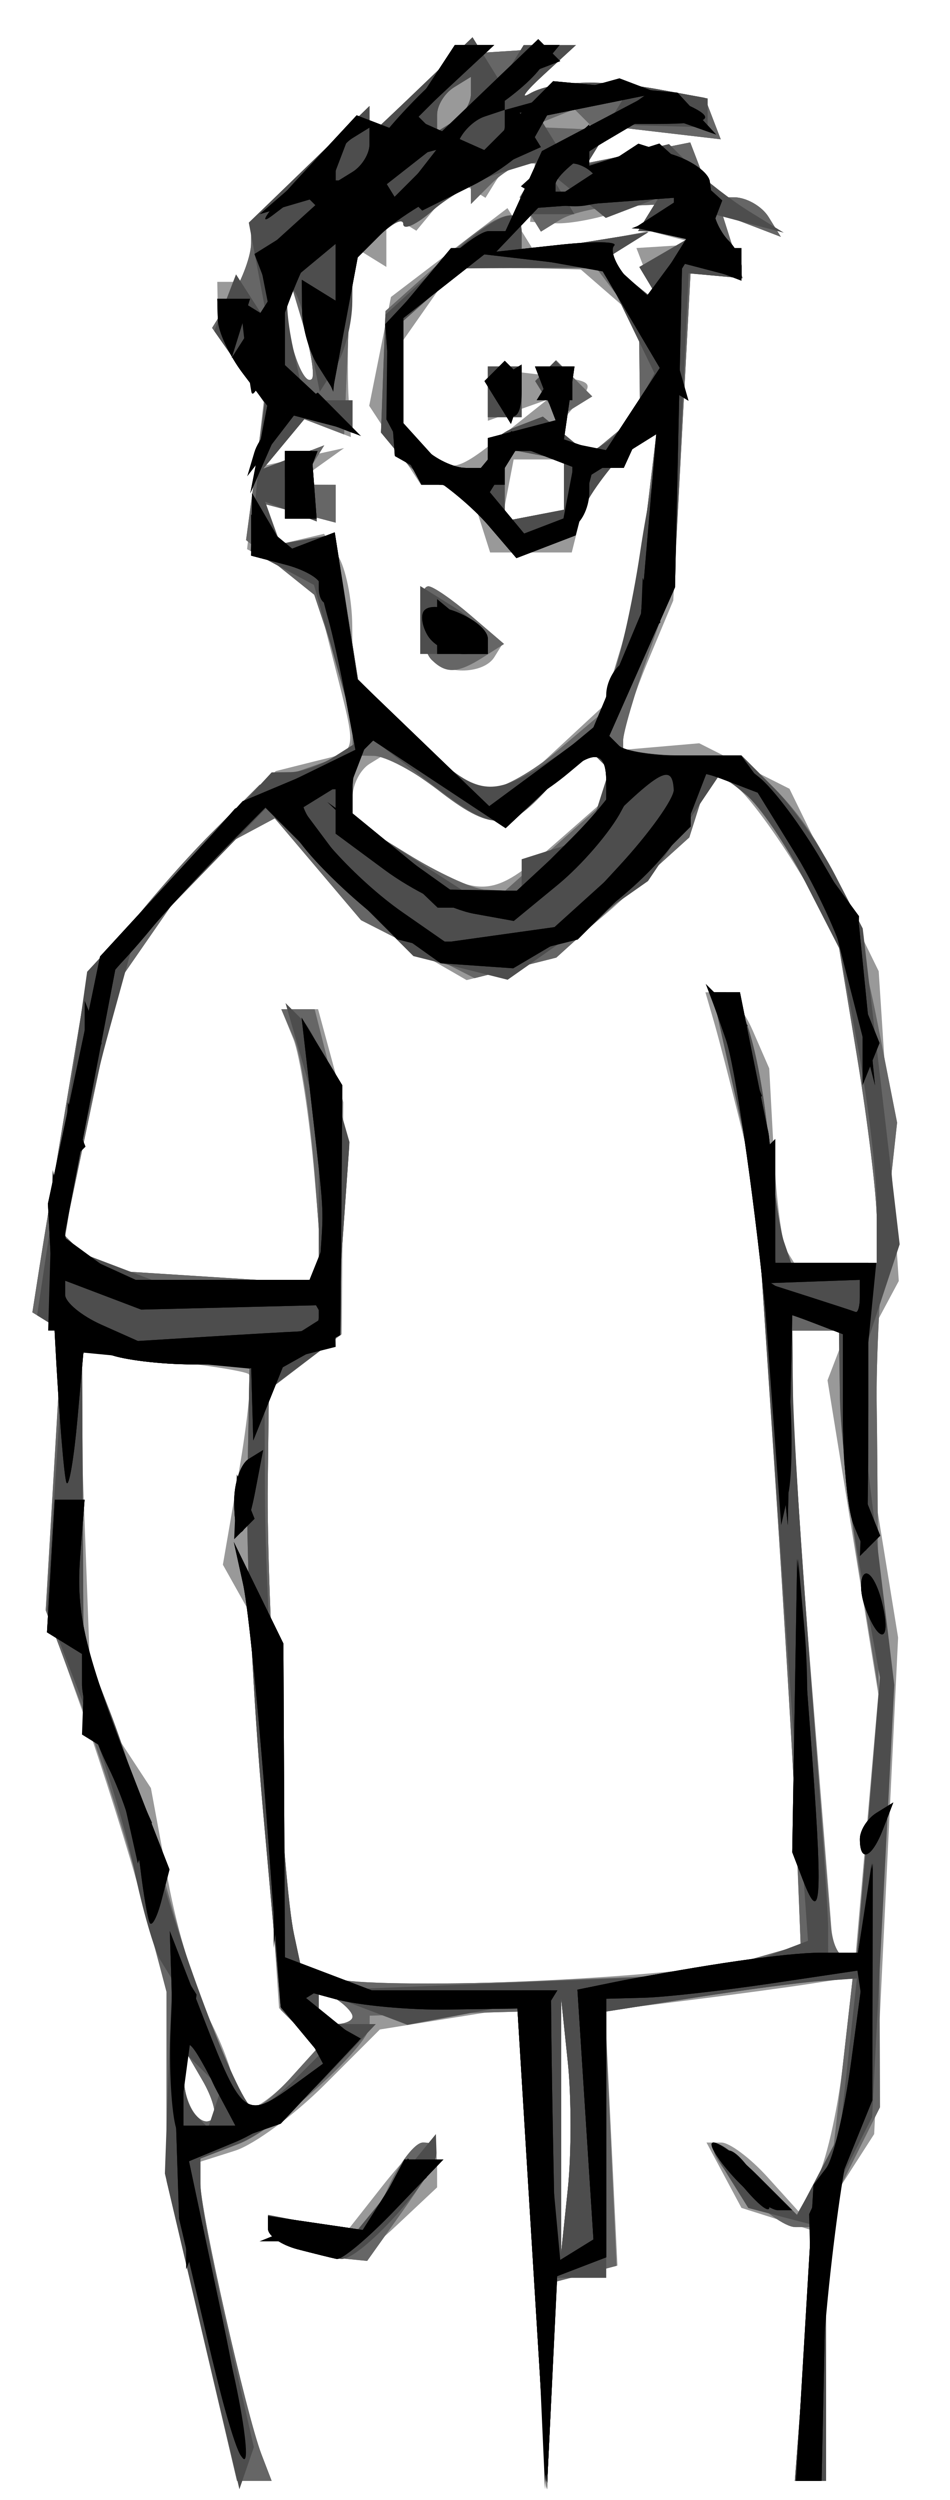 <?xml version="1.0" encoding="UTF-8" standalone="no"?>
<!-- Created with Inkscape (http://www.inkscape.org/) -->

<svg
   xmlns:dc="http://purl.org/dc/elements/1.1/"
   xmlns:cc="http://creativecommons.org/ns#"
   xmlns:rdf="http://www.w3.org/1999/02/22-rdf-syntax-ns#"
   xmlns:svg="http://www.w3.org/2000/svg"
   xmlns="http://www.w3.org/2000/svg"
   xmlns:sodipodi="http://sodipodi.sourceforge.net/DTD/sodipodi-0.dtd"
   xmlns:inkscape="http://www.inkscape.org/namespaces/inkscape"
   width="400"
   height="1052.36"
   id="svg3324"
   version="1.1"
   inkscape:version="0.48.1 r9760"
   sodipodi:docname="aj.svg"
   inkscape:export-filename="/home/robert/documents/aj-large.png"
   inkscape:export-xdpi="300"
   inkscape:export-ydpi="300">
  <defs
     id="defs3326">
    <inkscape:perspective
       sodipodi:type="inkscape:persp3d"
       inkscape:vp_x="0 : 526.18109 : 1"
       inkscape:vp_y="0 : 1000 : 0"
       inkscape:vp_z="744.09448 : 526.18109 : 1"
       inkscape:persp3d-origin="372.04724 : 350.78739 : 1"
       id="perspective3332" />
    <inkscape:perspective
       id="perspective3402"
       inkscape:persp3d-origin="0.5 : 0.33333333 : 1"
       inkscape:vp_z="1 : 0.5 : 1"
       inkscape:vp_y="0 : 1000 : 0"
       inkscape:vp_x="0 : 0.5 : 1"
       sodipodi:type="inkscape:persp3d" />
    <inkscape:perspective
       id="perspective3520"
       inkscape:persp3d-origin="0.5 : 0.33333333 : 1"
       inkscape:vp_z="1 : 0.5 : 1"
       inkscape:vp_y="0 : 1000 : 0"
       inkscape:vp_x="0 : 0.5 : 1"
       sodipodi:type="inkscape:persp3d" />
  </defs>
  <sodipodi:namedview
     id="base"
     pagecolor="#ffffff"
     bordercolor="#666666"
     borderopacity="1.0"
     inkscape:pageopacity="0.0"
     inkscape:pageshadow="2"
     inkscape:zoom="0.35"
     inkscape:cx="375"
     inkscape:cy="563.11433"
     inkscape:document-units="px"
     inkscape:current-layer="layer1"
     showgrid="false"
     inkscape:window-width="685"
     inkscape:window-height="701"
     inkscape:window-x="4"
     inkscape:window-y="46"
     inkscape:window-maximized="0" />
  <g
     inkscape:label="Layer 1"
     inkscape:groupmode="layer"
     id="layer1"
     transform="translate(0,-0.002)">
    <g
       id="g3552"
       transform="matrix(1.768,0,0,1.768,-187.341,-113.092)">
      <path
         style="fill:#999999;fill-opacity:1"
         d="m 154.016,618.87 -8.39,-35.737 0,-22.461 0,-22.461 -5.731,-21.339 c -3.152,-11.737 -9.591,-32.213 -14.31,-45.503 l -8.579,-24.163 1.878,-33.203 1.878,-33.203 -3.545,-2.191 -3.545,-2.191 1.709,-10.919 c 0.94,-6.005 3.826,-23.604 6.414,-39.109 l 4.705,-28.19 9.01,-12.082 c 4.955,-6.645 15.111,-18.041 22.568,-25.325 l 13.558,-13.243 9.145,-2.295 c 10.686,-2.682 10.37,-1.044 4.607,-23.934 l -4.539,-18.024 -8.022,-4.293 -8.022,-4.293 1.989,-17.644 1.989,-17.644 -5.409,-7.128 c -2.975,-3.921 -5.467,-10.3 -5.537,-14.176 l -0.128,-7.048 4.027,0 4.027,0 0,-7.264 0,-7.264 14.095,-13.662 14.095,-13.662 0,3.506 0,3.506 10.275,-9.653 10.275,-9.653 14.066,-0.9 14.066,-0.9 -7.415,6.83 c -4.078,3.757 -5.518,5.718 -3.198,4.359 5.355,-3.138 17.319,-3.529 31.064,-1.014 l 10.738,1.964 1.893,4.933 1.893,4.933 -13.162,-1.537 -13.162,-1.537 -2.689,4.352 -2.689,4.352 12.22,-2.444 12.22,-2.444 2.506,6.532 2.506,6.532 5.372,0 c 2.955,0 6.683,2.12 8.284,4.712 l 2.912,4.712 -6.965,-2.673 -6.965,-2.673 2.414,7.604 2.414,7.604 -6.211,-0.582 -6.211,-0.582 -2.049,38.937 -2.049,38.937 -5.972,14.294 c -3.285,7.862 -5.972,15.861 -5.972,17.777 l 0,3.484 9.061,-0.781 9.061,-0.781 10.746,5.414 10.746,5.414 10.626,21.719 10.626,21.719 2.39,36.883 2.39,36.883 -5.348,9.992 -5.348,9.992 5.269,32.448 5.269,32.448 -2.849,59.107 -2.849,59.107 -5.732,8.92 -5.732,8.92 0,32.359 0,32.359 -3.717,0 -3.717,0 2.251,-29.759 2.251,-29.759 -8.606,-2.732 -8.606,-2.732 -4.165,-7.782 -4.165,-7.782 3.545,0 c 1.95,0 6.887,3.693 10.971,8.206 l 7.427,8.206 4.109,-7.2 c 2.26,-3.96 5.161,-16.507 6.448,-27.883 l 2.338,-20.683 -10.23,1.579 c -5.626,0.869 -18.896,2.661 -29.488,3.983 l -19.259,2.404 1.47,30.341 1.47,30.341 -7.2,1.883 -7.2,1.883 -1.205,24.748 -1.205,24.748 -3.518,-57.353 -3.518,-57.353 -16.367,2.617 -16.367,2.617 -13.122,13.122 c -7.217,7.217 -16.837,14.301 -21.377,15.742 l -8.255,2.62 0,5.519 c 0,6.412 10.997,54.888 14.555,64.161 l 2.415,6.294 -4.123,0 -4.123,0 -8.39,-35.737 z m 87.17,-63.937 -1.58,-15.102 0,30.204 0,30.204 1.58,-15.102 c 0.869,-8.306 0.869,-21.898 0,-30.204 z m -87.014,4.329 -4.274,-7.35 -0.122,6.376 c -0.13,6.782 4.104,12.889 6.959,10.034 0.941,-0.941 -0.212,-5.019 -2.562,-9.061 z m 20.979,-0.558 6.61,-7.304 -4.673,-4.673 -4.673,-4.673 -3.113,-46.394 -3.113,-46.394 -3.574,-6.386 -3.574,-6.386 3.801,-22.059 c 2.09,-12.133 3.149,-22.62 2.354,-23.306 -0.796,-0.686 -10.253,-2.194 -21.016,-3.351 l -19.57,-2.104 1.522,41.126 1.522,41.126 7.126,10.876 7.126,10.876 4.058,21.952 c 2.232,12.074 6.682,26.983 9.889,33.131 3.207,6.148 5.842,13.444 5.856,16.213 l 0.025,5.034 3.403,0 c 1.872,0 6.378,-3.287 10.013,-7.304 z m 14.774,-14.608 c 0,-0.977 -1.812,-2.896 -4.027,-4.265 l -4.027,-2.489 0,4.265 0,4.265 4.027,0 c 2.215,0 4.027,-0.799 4.027,-1.776 z m 94.639,-13.556 12.082,-3.411 -1.143,-27.881 c -0.628,-15.334 -3.032,-55.97 -5.341,-90.302 l -4.199,-62.422 -3.96,-16.109 c -2.178,-8.86 -4.88,-19.28 -6.005,-23.156 l -2.045,-7.048 3.652,0 c 2.009,0 5.43,4.078 7.602,9.061 l 3.95,9.061 1.088,20.103 c 0.598,11.057 1.937,21.477 2.975,23.156 l 1.887,3.054 9.83,0 9.83,0 0,-10.299 c 0,-5.664 -2.12,-23.334 -4.711,-39.265 l -4.711,-28.966 -9.986,-16.109 c -5.492,-8.86 -11.892,-17.347 -14.222,-18.861 l -4.236,-2.752 -6.676,10.979 c -3.672,6.038 -12.508,15.885 -19.636,21.883 l -12.959,10.904 -10.271,2.578 -10.271,2.578 -12.576,-7.261 c -6.917,-3.993 -17.197,-12.66 -22.846,-19.26 l -10.271,-11.999 -8.144,4.359 -8.144,4.359 -10.629,15.343 -10.629,15.343 -6.289,29.909 -6.289,29.908 4.133,4.133 4.133,4.133 26.758,1.704 26.758,1.704 -2.194,-25.677 c -1.207,-14.122 -3.479,-28.848 -5.05,-32.725 l -2.856,-7.048 4.381,0 4.381,0 3.006,11.075 3.006,11.075 -0.184,27.621 -0.184,27.621 -8.676,6.61 -8.676,6.61 -0.271,22.15 c -0.329,26.952 3.639,95.351 6.234,107.449 l 1.884,8.782 9.055,2.019 c 12.631,2.816 83.021,-0.579 97.653,-4.71 z m 27.855,-31.988 2.718,-31.211 -6.05,-37.379 -6.05,-37.379 2.269,-5.914 2.269,-5.914 -6.472,0 -6.472,0 0.117,15.102 c 0.065,8.306 2.053,38.661 4.419,67.456 2.366,28.795 4.514,55.525 4.773,59.401 0.259,3.876 1.661,7.048 3.115,7.048 l 2.644,0 2.718,-31.211 z M 237.838,265.084 l 12.496,-10.965 0,-5.144 0,-5.144 -3.403,0 c -1.872,0 -6.683,3.624 -10.692,8.054 -9.125,10.083 -12.056,10.055 -26.535,-0.255 l -11.669,-8.309 -4.055,2.506 c -2.23,1.378 -4.055,4.951 -4.055,7.938 l 0,5.432 13.088,8.091 c 17.44,10.782 20.224,10.605 34.824,-2.206 z m 1.09,-23.084 10.661,-9.886 4.033,-13.271 c 2.218,-7.299 5.069,-21.872 6.334,-32.385 l 2.301,-19.114 -7.746,4.837 -7.746,4.837 -2.32,9.243 -2.32,9.243 -9.72,0 -9.72,0 -2.556,-8.054 -2.556,-8.054 -5.677,0 -5.677,0 -6.165,-9.409 -6.165,-9.409 2.59,-12.952 2.59,-12.952 13.872,-10.58 13.872,-10.58 3.298,5.336 3.298,5.336 13.496,-2.593 13.496,-2.593 -5.225,3.37 -5.225,3.37 6.324,5.248 6.324,5.248 -2.537,-6.61 -2.537,-6.61 7.478,-0.467 7.478,-0.467 -7.097,-1.851 -7.097,-1.851 2.293,-3.71 2.293,-3.71 -9.291,3.253 c -5.11,1.789 -12.01,3.099 -15.332,2.911 l -6.041,-0.342 0.559,-6.95 0.559,-6.95 -3.342,0 c -1.838,0 -4.48,1.842 -5.872,4.093 l -2.53,4.093 -3.293,-2.035 -3.293,-2.035 -4.94,5.952 -4.94,5.952 -3.571,-2.207 -3.571,-2.207 0,6.516 0,6.516 -4.027,-2.489 -4.027,-2.489 -0.738,13.326 c -0.406,7.329 -0.496,17.563 -0.2,22.741 l 0.538,9.415 -5.546,-2.128 -5.546,-2.128 -4.552,5.485 -4.552,5.485 9.291,-2.046 9.291,-2.046 -6.041,4.315 -6.041,4.315 5.034,0.062 5.034,0.062 0,4.497 0,4.497 -8.284,-2.166 -8.284,-2.166 1.74,4.717 1.74,4.717 5.168,-1.219 5.168,-1.219 3.328,5.247 c 1.83,2.886 3.356,10.412 3.389,16.724 l 0.062,11.478 13.693,13.693 13.693,13.693 5.478,0 5.478,0 10.661,-9.886 z m -30.208,-20.99 c -3.084,-3.084 -3.674,-17.451 -0.717,-17.451 1.082,0 5.52,3.042 9.862,6.759 l 7.894,6.759 -2.045,3.309 c -2.463,3.985 -11.266,4.351 -14.994,0.624 z m 31.546,-41.67 0,-5.986 -5.986,0 -5.986,0 -1.428,7.413 -1.428,7.413 7.413,-1.428 7.413,-1.428 0,-5.986 z m -14.095,-12.169 10.068,-8.018 -7.048,2.497 -7.048,2.497 0,-6.23 0,-6.23 11.075,1.313 c 14.996,1.778 14.676,1.507 9.359,7.914 l -4.716,5.682 4.399,2.719 4.399,2.719 5.864,-4.867 5.864,-4.867 0,-10.964 0,-10.964 -7.048,-6.118 -7.048,-6.118 -14.963,-0.419 -14.963,-0.419 -6.18,8.823 -6.18,8.823 0,10.38 0,10.38 4.833,4.833 c 6.308,6.308 7.431,6.112 19.331,-3.364 z m -48.114,-26.237 -3.548,-11.879 -0.346,6.718 c -0.386,7.5 3.912,20.57 6.059,18.423 0.761,-0.761 -0.214,-6.729 -2.165,-13.262 z m -1.22,458.542 c -3.876,-1.013 -7.048,-3.27 -7.048,-5.015 l 0,-3.173 9.493,1.815 9.493,1.815 8.202,-10.428 c 9.103,-11.573 13.084,-13.121 13.084,-5.089 l 0,5.339 -9.321,8.756 c -9.423,8.853 -11.206,9.299 -23.904,5.98 z"
         id="path3542"
         inkscape:connector-curvature="0" />
      <path
         style="fill:#808080;fill-opacity:1"
         d="m 154.016,618.87 -8.39,-35.737 0,-22.461 0,-22.461 -5.978,-22.953 c -3.288,-12.624 -9.764,-33.07 -14.39,-45.435 l -8.412,-22.483 1.958,-33.271 1.958,-33.271 -3.545,-2.191 -3.545,-2.191 1.709,-10.919 c 0.94,-6.005 3.826,-23.604 6.414,-39.109 l 4.705,-28.19 9.046,-12.082 c 4.976,-6.645 14.263,-17.301 20.638,-23.68 l 11.591,-11.598 11.075,-3.898 11.075,-3.898 0,-5.046 c 0,-2.775 -2.054,-11.206 -4.563,-18.735 l -4.563,-13.689 -8.12,-6.512 -8.12,-6.512 2.193,-16.351 2.193,-16.351 -6.238,-8.906 -6.238,-8.906 4.647,-7.441 c 2.556,-4.093 4.647,-9.828 4.647,-12.746 l 0,-5.305 14.095,-13.662 14.095,-13.662 0,3.506 0,3.506 10.275,-9.653 10.275,-9.653 14.066,-0.9 14.066,-0.9 -7.415,6.83 c -4.078,3.757 -5.518,5.718 -3.198,4.359 5.355,-3.138 17.319,-3.529 31.064,-1.014 l 10.738,1.964 1.893,4.933 1.893,4.933 -13.162,-1.537 -13.162,-1.537 -2.689,4.352 -2.689,4.352 12.22,-2.444 12.22,-2.444 2.506,6.532 2.506,6.532 5.372,0 c 2.955,0 6.683,2.12 8.284,4.712 l 2.912,4.712 -6.965,-2.673 -6.965,-2.673 2.414,7.604 2.414,7.604 -6.203,-0.582 -6.203,-0.582 -1.957,36.657 -1.957,36.657 -6.072,17.209 c -3.34,9.465 -6.072,18.794 -6.072,20.73 l 0,3.521 14.095,0 14.095,0 7.84,7.84 c 11.944,11.944 19.084,28.054 24.394,55.046 l 4.825,24.525 -2.598,23.75 c -1.429,13.063 -2.445,32.811 -2.258,43.886 0.187,11.075 0.437,53.135 0.555,93.467 l 0.215,73.331 -6.418,12.866 -6.418,12.866 0,31.599 0,31.599 -3.717,0 -3.717,0 2.284,-30.204 2.284,-30.204 -4.452,0 c -5.034,0 -21.672,-16.654 -19.154,-19.172 0.9,-0.9 5.655,2.384 10.568,7.297 l 8.933,8.933 4.328,-7.59 4.328,-7.591 2.322,-20.531 2.322,-20.531 -8.199,0.617 c -4.51,0.339 -17.784,2.119 -29.498,3.954 l -21.298,3.338 1.386,30.247 1.386,30.246 -7.09,1.854 -7.09,1.854 -1.205,24.748 -1.205,24.748 -3.493,-56.855 -3.493,-56.855 -17.609,0.474 -17.609,0.474 -0.025,2.471 c -0.047,4.716 -22.223,24.671 -31.235,28.107 l -9.061,3.454 0,5.891 c 0,6.695 10.892,54.985 14.555,64.532 l 2.415,6.294 -4.123,0 -4.123,0 -8.39,-35.737 z m 87.17,-63.937 -1.58,-15.102 0,30.204 0,30.204 1.58,-15.102 c 0.869,-8.306 0.869,-21.898 0,-30.204 z m -87.014,4.329 -4.274,-7.35 -0.122,6.376 c -0.13,6.782 4.104,12.889 6.959,10.034 0.941,-0.941 -0.212,-5.019 -2.562,-9.061 z m 20.979,-0.558 6.61,-7.304 -4.457,-4.457 -4.457,-4.457 -4.267,-47.64 c -2.347,-26.202 -4.022,-60.779 -3.724,-76.837 l 0.543,-29.197 -13.584,0 c -7.471,0 -16.451,-1.1 -19.954,-2.444 l -6.37,-2.444 0.177,35.669 0.177,35.669 6.267,16.109 c 3.447,8.86 9.554,27.888 13.571,42.286 8.768,31.423 16.9,52.354 20.34,52.354 1.386,0 5.495,-3.287 9.13,-7.304 z m 14.774,-14.608 c 0,-0.977 -1.812,-2.896 -4.027,-4.265 l -4.027,-2.489 0,4.265 0,4.265 4.027,0 c 2.215,0 4.027,-0.799 4.027,-1.776 z m 94.639,-13.587 12.082,-3.442 -0.928,-23.822 c -0.51,-13.102 -2.915,-53.724 -5.344,-90.271 l -4.416,-66.449 -5.191,-23.156 -5.191,-23.156 3.018,0 c 4.146,0 8.392,14.597 10.541,36.245 0.99,9.967 2.575,20.388 3.522,23.156 l 1.723,5.034 10.194,0 10.194,0 0,-10.299 c 0,-5.664 -2.136,-23.231 -4.746,-39.037 l -4.746,-28.738 -9.481,-16.963 -9.481,-16.963 -5.703,-2.188 -5.703,-2.188 -2.392,7.536 -2.392,7.536 -15.835,14.306 -15.835,14.306 -9.736,2.444 -9.736,2.444 -13.522,-6.899 -13.522,-6.899 -10.271,-12.123 -10.271,-12.123 -8.144,4.359 -8.144,4.359 -10.629,15.343 -10.629,15.343 -6.289,29.909 -6.289,29.908 4.133,4.133 4.133,4.133 26.667,1.698 26.667,1.698 -1.924,-25.671 c -1.058,-14.119 -3.29,-28.843 -4.959,-32.719 l -3.035,-7.048 3.968,0 3.968,0 4.125,16.253 4.125,16.253 -1.625,22.997 -1.625,22.997 -7.941,6.056 -7.941,6.056 -0.271,22.15 c -0.329,26.952 3.639,95.351 6.234,107.449 l 1.884,8.782 9.055,2.019 c 4.98,1.11 26.271,1.272 47.313,0.36 l 38.258,-1.659 12.082,-3.442 z m 28.056,-31.957 2.717,-31.211 -4.564,-28.19 c -2.51,-15.505 -4.664,-34.986 -4.786,-43.293 l -0.222,-15.102 -5.566,0 -5.566,0 0.15,15.102 c 0.12,12.147 3.456,58.894 9.051,126.857 0.319,3.876 1.815,7.048 3.325,7.048 l 2.745,0 2.717,-31.211 z m -74.334,-233.237 12.047,-10.734 0,-5.375 0,-5.375 -3.403,0 c -1.872,0 -6.683,3.624 -10.692,8.054 -9.036,9.985 -13.412,9.985 -26.177,0 -5.537,-4.331 -12.333,-7.916 -15.102,-7.965 l -5.034,-0.09 0,7.684 0,7.684 13.088,8.091 c 7.199,4.45 15.369,8.242 18.157,8.425 l 5.069,0.334 12.047,-10.734 z m 0.464,-22.636 10.567,-8.916 4.168,-14.095 c 2.292,-7.752 5.204,-22.697 6.469,-33.209 l 2.301,-19.114 -7.717,4.819 -7.717,4.819 -1.89,7.227 -1.89,7.227 -7.05,2.706 -7.05,2.705 -7.066,-8.726 c -3.886,-4.799 -8.819,-8.726 -10.961,-8.726 -2.142,0 -6.22,-2.801 -9.061,-6.225 l -5.166,-6.225 0.544,-14.468 0.544,-14.468 12.909,-11.525 c 13.756,-12.282 19.512,-14.338 19.512,-6.971 l 0,4.554 15.102,-2.426 15.102,-2.426 -5.225,3.262 -5.225,3.262 7.005,5.685 7.005,5.685 -2.871,-4.787 -2.871,-4.787 7.132,-4.152 7.132,-4.152 -7.285,-0.122 -7.285,-0.122 1.94,-3.14 1.94,-3.14 -8.954,0.392 c -4.925,0.216 -11.002,1.658 -13.506,3.205 l -4.552,2.814 -2.53,-4.093 -2.53,-4.093 2.489,-4.027 2.489,-4.027 -3.459,0 c -1.903,0 -5.634,2.175 -8.292,4.833 l -4.833,4.833 0,-3.443 0,-3.443 -8.054,7.289 c -4.43,4.009 -8.054,5.973 -8.054,4.364 0,-1.609 -2.787,-0.139 -6.192,3.267 l -6.192,6.192 -0.855,20.315 -0.855,20.315 -4.74,-1.817 -4.74,-1.817 -4.891,5.894 -4.891,5.894 7.271,-2.79 7.271,-2.79 -2.912,4.712 -2.912,4.712 4.265,0 4.265,0 0,4.497 0,4.497 -8.284,-2.166 -8.284,-2.166 1.655,4.717 1.655,4.717 6.557,-1.167 6.557,-1.167 2.738,17.275 2.738,17.275 13.041,13.088 13.041,13.088 5.437,-0.145 c 2.99,-0.08 10.192,-4.157 16.004,-9.061 z m -30.032,-21.669 c -3.084,-3.084 -3.674,-17.451 -0.717,-17.451 1.082,0 5.574,3.088 9.983,6.863 l 8.015,6.863 -4.949,3.144 c -6.13,3.894 -8.889,4.025 -12.332,0.582 z m 31.546,-41.615 0,-5.931 -7.048,-1.357 -7.048,-1.357 0,8.645 0,8.645 7.048,-1.357 7.048,-1.357 0,-5.931 z m -18.122,-7.624 c 0,-1.978 2.948,-4.728 6.551,-6.11 l 6.551,-2.514 5.53,4.59 5.53,4.59 6.041,-5.013 6.041,-5.013 -0.128,-10.582 -0.128,-10.582 -5.055,-6.645 -5.055,-6.645 -15.959,-0.041 -15.959,-0.041 -7.048,6.303 -7.048,6.303 0,12.666 0,12.666 4.833,4.833 c 2.658,2.658 7.189,4.833 10.068,4.833 l 5.235,0 0,-3.596 z m 0,-14.526 0,-6.041 4.027,0 4.027,0 0,6.041 0,6.041 -4.027,0 -4.027,0 0,-6.041 z m 13.97,1.811 -2.695,-4.361 2.484,-2.484 2.484,-2.484 4.311,4.311 4.311,4.311 -4.1,2.534 -4.1,2.534 -2.695,-4.361 z m -58.057,-18.123 -3.548,-11.879 -0.346,6.718 c -0.386,7.5 3.912,20.57 6.059,18.423 0.761,-0.761 -0.214,-6.729 -2.165,-13.262 z m 40.059,-54.64 0,-4.027 -4.027,2.489 c -2.215,1.369 -4.027,4.301 -4.027,6.516 l 0,4.027 4.027,-2.489 c 2.215,-1.369 4.027,-4.301 4.027,-6.516 z m 27.1,6.097 -2.433,-2.433 -5.286,2.115 -5.286,2.115 7.719,0.318 7.719,0.318 -2.433,-2.433 z M 176.837,599.477 c -3.876,-1.013 -7.048,-3.207 -7.048,-4.876 l 0,-3.034 11.967,1.756 11.967,1.756 4.788,-10.508 c 2.633,-5.78 6.309,-10.508 8.169,-10.508 5.231,0 4.092,3.799 -4.948,16.494 l -8.329,11.697 -4.76,-0.467 c -2.618,-0.257 -7.931,-1.296 -11.807,-2.309 z"
         id="path3540"
         inkscape:connector-curvature="0" />
      <path
         style="fill:#666666;fill-opacity:1"
         d="m 154.016,618.87 -8.39,-35.737 0,-22.461 0,-22.461 -5.978,-22.953 c -3.288,-12.624 -9.764,-33.07 -14.39,-45.435 l -8.412,-22.483 1.958,-33.271 1.958,-33.271 -3.545,-2.191 -3.545,-2.191 1.709,-10.919 c 0.94,-6.005 3.826,-23.604 6.414,-39.109 l 4.705,-28.19 9.046,-12.082 c 4.976,-6.645 14.263,-17.301 20.638,-23.68 l 11.591,-11.598 11.075,-3.898 11.075,-3.898 0,-5.046 c 0,-2.775 -2.054,-11.206 -4.563,-18.735 l -4.563,-13.689 -8.12,-6.512 -8.12,-6.512 2.193,-16.351 2.193,-16.351 -6.238,-8.906 -6.238,-8.906 4.647,-7.441 c 2.556,-4.093 4.647,-9.828 4.647,-12.746 l 0,-5.305 14.095,-13.662 14.095,-13.662 0,3.506 0,3.506 10.275,-9.653 10.275,-9.653 14.066,-0.9 14.066,-0.9 -7.415,6.83 c -4.078,3.757 -5.518,5.718 -3.198,4.359 5.355,-3.138 17.319,-3.529 31.064,-1.014 l 10.738,1.964 1.893,4.933 1.893,4.933 -13.162,-1.537 -13.162,-1.537 -2.689,4.352 -2.689,4.352 12.22,-2.444 12.22,-2.444 2.506,6.532 2.506,6.532 5.372,0 c 2.955,0 6.683,2.12 8.284,4.712 l 2.912,4.712 -6.965,-2.673 -6.965,-2.673 2.414,7.604 2.414,7.604 -6.203,-0.582 -6.203,-0.582 -1.957,36.657 -1.957,36.657 -6.072,17.209 c -3.34,9.465 -6.072,18.794 -6.072,20.73 l 0,3.521 14.095,0 14.095,0 7.84,7.84 c 11.944,11.944 19.084,28.054 24.394,55.046 l 4.825,24.525 -2.598,23.75 c -1.429,13.063 -2.445,32.811 -2.258,43.886 0.187,11.075 0.437,53.135 0.555,93.467 l 0.215,73.331 -6.418,12.866 -6.418,12.866 0,31.599 0,31.599 -3.717,0 -3.717,0 2.284,-30.204 2.284,-30.204 -4.452,0 c -5.034,0 -21.672,-16.654 -19.154,-19.172 0.9,-0.9 5.655,2.384 10.568,7.297 l 8.933,8.933 4.328,-7.59 4.328,-7.591 2.322,-20.531 2.322,-20.531 -8.199,0.617 c -4.51,0.339 -17.784,2.119 -29.498,3.954 l -21.298,3.338 1.386,30.247 1.386,30.246 -7.09,1.854 -7.09,1.854 -1.205,24.748 -1.205,24.748 -3.493,-56.855 -3.493,-56.855 -17.609,0.474 -17.609,0.474 -0.025,2.471 c -0.047,4.716 -22.223,24.671 -31.235,28.107 l -9.061,3.454 0,5.891 c 0,6.695 10.892,54.985 14.555,64.532 l 2.415,6.294 -4.123,0 -4.123,0 -8.39,-35.737 z m 87.17,-63.937 -1.58,-15.102 0,30.204 0,30.204 1.58,-15.102 c 0.869,-8.306 0.869,-21.898 0,-30.204 z m -87.014,4.329 -4.274,-7.35 -0.122,6.376 c -0.13,6.782 4.104,12.889 6.959,10.034 0.941,-0.941 -0.212,-5.019 -2.562,-9.061 z m 20.979,-0.558 6.61,-7.304 -4.457,-4.457 -4.457,-4.457 -4.267,-47.64 c -2.347,-26.202 -4.022,-60.779 -3.724,-76.837 l 0.543,-29.197 -13.584,0 c -7.471,0 -16.451,-1.1 -19.954,-2.444 l -6.37,-2.444 0.177,35.669 0.177,35.669 6.267,16.109 c 3.447,8.86 9.554,27.888 13.571,42.286 8.768,31.423 16.9,52.354 20.34,52.354 1.386,0 5.495,-3.287 9.13,-7.304 z m 14.774,-14.608 c 0,-0.977 -1.812,-2.896 -4.027,-4.265 l -4.027,-2.489 0,4.265 0,4.265 4.027,0 c 2.215,0 4.027,-0.799 4.027,-1.776 z m 94.639,-13.587 12.082,-3.442 -0.928,-23.822 c -0.51,-13.102 -2.915,-53.724 -5.344,-90.271 l -4.416,-66.449 -5.191,-23.156 -5.191,-23.156 3.018,0 c 4.146,0 8.392,14.597 10.541,36.245 0.99,9.967 2.575,20.388 3.522,23.156 l 1.723,5.034 10.194,0 10.194,0 0,-10.299 c 0,-5.664 -2.136,-23.231 -4.746,-39.037 l -4.746,-28.738 -9.481,-16.963 -9.481,-16.963 -5.703,-2.188 -5.703,-2.188 -2.392,7.536 -2.392,7.536 -15.835,14.306 -15.835,14.306 -9.736,2.444 -9.736,2.444 -13.522,-6.899 -13.522,-6.899 -10.271,-12.123 -10.271,-12.123 -8.144,4.359 -8.144,4.359 -10.629,15.343 -10.629,15.343 -6.289,29.909 -6.289,29.908 4.133,4.133 4.133,4.133 26.667,1.698 26.667,1.698 -1.924,-25.671 c -1.058,-14.119 -3.29,-28.843 -4.959,-32.719 l -3.035,-7.048 3.968,0 3.968,0 4.125,16.253 4.125,16.253 -1.625,22.997 -1.625,22.997 -7.941,6.056 -7.941,6.056 -0.271,22.15 c -0.329,26.952 3.639,95.351 6.234,107.449 l 1.884,8.782 9.055,2.019 c 4.98,1.11 26.271,1.272 47.313,0.36 l 38.258,-1.659 12.082,-3.442 z m 28.056,-31.957 2.717,-31.211 -4.564,-28.19 c -2.51,-15.505 -4.664,-34.986 -4.786,-43.293 l -0.222,-15.102 -5.566,0 -5.566,0 0.15,15.102 c 0.12,12.147 3.456,58.894 9.051,126.857 0.319,3.876 1.815,7.048 3.325,7.048 l 2.745,0 2.717,-31.211 z m -74.334,-233.237 12.047,-10.734 0,-5.375 0,-5.375 -3.403,0 c -1.872,0 -6.683,3.624 -10.692,8.054 -9.036,9.985 -13.412,9.985 -26.177,0 -5.537,-4.331 -12.333,-7.916 -15.102,-7.965 l -5.034,-0.09 0,7.684 0,7.684 13.088,8.091 c 7.199,4.45 15.369,8.242 18.157,8.425 l 5.069,0.334 12.047,-10.734 z m 0.464,-22.636 10.567,-8.916 4.168,-14.095 c 2.292,-7.752 5.204,-22.697 6.469,-33.209 l 2.301,-19.114 -7.717,4.819 -7.717,4.819 -1.89,7.227 -1.89,7.227 -7.05,2.706 -7.05,2.705 -7.066,-8.726 c -3.886,-4.799 -8.819,-8.726 -10.961,-8.726 -2.142,0 -6.22,-2.801 -9.061,-6.225 l -5.166,-6.225 0.544,-14.468 0.544,-14.468 12.909,-11.525 c 13.756,-12.282 19.512,-14.338 19.512,-6.971 l 0,4.554 15.102,-2.426 15.102,-2.426 -5.225,3.262 -5.225,3.262 7.005,5.685 7.005,5.685 -2.871,-4.787 -2.871,-4.787 7.132,-4.152 7.132,-4.152 -7.285,-0.122 -7.285,-0.122 1.94,-3.14 1.94,-3.14 -8.954,0.392 c -4.925,0.216 -11.002,1.658 -13.506,3.205 l -4.552,2.814 -2.53,-4.093 -2.53,-4.093 2.489,-4.027 2.489,-4.027 -3.459,0 c -1.903,0 -5.634,2.175 -8.292,4.833 l -4.833,4.833 0,-3.443 0,-3.443 -8.054,7.289 c -4.43,4.009 -8.054,5.973 -8.054,4.364 0,-1.609 -2.787,-0.139 -6.192,3.267 l -6.192,6.192 -0.855,20.315 -0.855,20.315 -4.74,-1.817 -4.74,-1.817 -4.891,5.894 -4.891,5.894 7.271,-2.79 7.271,-2.79 -2.912,4.712 -2.912,4.712 4.265,0 4.265,0 0,4.497 0,4.497 -8.284,-2.166 -8.284,-2.166 1.655,4.717 1.655,4.717 6.557,-1.167 6.557,-1.167 2.738,17.275 2.738,17.275 13.041,13.088 13.041,13.088 5.437,-0.145 c 2.99,-0.08 10.192,-4.157 16.004,-9.061 z m -30.032,-21.669 c -3.084,-3.084 -3.674,-17.451 -0.717,-17.451 1.082,0 5.574,3.088 9.983,6.863 l 8.015,6.863 -4.949,3.144 c -6.13,3.894 -8.889,4.025 -12.332,0.582 z m 31.546,-41.615 0,-5.931 -7.048,-1.357 -7.048,-1.357 0,8.645 0,8.645 7.048,-1.357 7.048,-1.357 0,-5.931 z m -18.122,-7.624 c 0,-1.978 2.948,-4.728 6.551,-6.11 l 6.551,-2.514 5.53,4.59 5.53,4.59 6.041,-5.013 6.041,-5.013 -0.128,-10.582 -0.128,-10.582 -5.055,-6.645 -5.055,-6.645 -15.959,-0.041 -15.959,-0.041 -7.048,6.303 -7.048,6.303 0,12.666 0,12.666 4.833,4.833 c 2.658,2.658 7.189,4.833 10.068,4.833 l 5.235,0 0,-3.596 z m 0,-14.526 0,-6.041 4.027,0 4.027,0 0,6.041 0,6.041 -4.027,0 -4.027,0 0,-6.041 z m 13.97,1.811 -2.695,-4.361 2.484,-2.484 2.484,-2.484 4.311,4.311 4.311,4.311 -4.1,2.534 -4.1,2.534 -2.695,-4.361 z m -58.057,-18.123 -3.548,-11.879 -0.346,6.718 c -0.386,7.5 3.912,20.57 6.059,18.423 0.761,-0.761 -0.214,-6.729 -2.165,-13.262 z m 40.059,-54.64 0,-4.027 -4.027,2.489 c -2.215,1.369 -4.027,4.301 -4.027,6.516 l 0,4.027 4.027,-2.489 c 2.215,-1.369 4.027,-4.301 4.027,-6.516 z m 27.1,6.097 -2.433,-2.433 -5.286,2.115 -5.286,2.115 7.719,0.318 7.719,0.318 -2.433,-2.433 z M 176.837,599.477 c -3.876,-1.013 -7.048,-3.207 -7.048,-4.876 l 0,-3.034 11.967,1.756 11.967,1.756 4.788,-10.508 c 2.633,-5.78 6.309,-10.508 8.169,-10.508 5.231,0 4.092,3.799 -4.948,16.494 l -8.329,11.697 -4.76,-0.467 c -2.618,-0.257 -7.931,-1.296 -11.807,-2.309 z"
         id="path3538"
         inkscape:connector-curvature="0" />
      <path
         style="fill:#4d4d4d;fill-opacity:1"
         d="m 154.102,619.03 -8.874,-37.591 0.836,-23.177 0.836,-23.177 -2.722,-4.405 c -1.497,-2.423 -4.332,-12.228 -6.298,-21.79 -1.967,-9.562 -7.433,-27.352 -12.147,-39.534 l -8.571,-22.15 2.122,-33.004 2.122,-33.004 -3.302,-2.041 -3.302,-2.041 3.189,-21.336 c 1.754,-11.735 4.434,-30.138 5.956,-40.897 l 2.767,-19.561 21.971,-23.732 21.971,-23.732 4.6,-0.062 c 2.53,-0.034 7.149,-1.675 10.264,-3.647 l 5.664,-3.586 -5.226,-18.665 -5.226,-18.665 -7.548,-4.04 -7.548,-4.04 1.65,-17.66 1.65,-17.66 -5.973,-8.528 -5.973,-8.528 2.589,-6.748 2.589,-6.748 3.805,5.928 3.805,5.928 -2.284,-12.082 -2.284,-12.082 14.371,-13.878 14.371,-13.878 0,3.557 0,3.557 12.272,-11.758 12.272,-11.758 3.333,5.393 3.333,5.393 2.755,-4.457 2.755,-4.457 6.249,0 6.249,0 -7.684,7.048 c -4.226,3.876 -5.786,5.935 -3.467,4.576 5.403,-3.167 17.359,-3.525 31.401,-0.941 l 11.075,2.038 0,3.438 0,3.438 -11.943,-0.34 -11.943,-0.34 2.536,-4.103 2.536,-4.103 -7.031,2.698 c -3.867,1.484 -8.802,2.698 -10.966,2.698 l -3.936,0 2.38,3.851 2.38,3.851 6.572,-2.522 6.572,-2.522 -3.012,4.873 -3.012,4.873 9.827,-2.466 9.827,-2.466 5.613,5.586 c 3.087,3.072 9.237,7.821 13.667,10.552 l 8.054,4.965 -10.068,-2.659 -10.068,-2.659 5.034,5.285 c 2.769,2.907 5.034,6.534 5.034,8.06 l 0,2.774 -6.289,-0.559 -6.289,-0.559 -1.767,37.683 -1.767,37.683 -7.689,17.383 -7.689,17.383 2.322,2.322 c 1.277,1.277 8.363,2.322 15.746,2.322 l 13.424,0 7.84,7.84 c 4.312,4.312 10.808,13.579 14.435,20.593 l 6.595,12.753 4.4,37.597 4.4,37.597 -5.13,15.545 -5.13,15.545 4.488,36.908 4.488,36.908 -2.64,51.453 -2.64,51.453 -5.484,10.875 -5.484,10.875 0,32.418 0,32.418 -3.717,0 -3.717,0 2.301,-30.425 2.301,-30.425 -7.845,-2.052 -7.845,-2.052 -4.869,-7.796 c -6.421,-10.281 -2.878,-9.901 7.868,0.845 l 8.641,8.641 5.085,-9.705 5.085,-9.705 2.031,-18.467 2.031,-18.467 -8.709,0.624 c -4.79,0.343 -18.224,2.116 -29.852,3.941 l -21.143,3.317 0,31.699 0,31.699 -5.849,0 -5.849,0 -1.216,25.17 -1.216,25.17 -3.538,-57.736 -3.538,-57.736 -13.064,2.451 -13.064,2.451 -10.565,-4.017 -10.565,-4.017 0,3.928 0,3.928 6.794,0 6.794,0 -11.828,12.487 c -6.506,6.868 -15.906,14.072 -20.89,16.009 l -9.061,3.522 0,6.352 c 0,3.494 2.866,18.953 6.369,34.354 l 6.369,28.002 -1.721,5.011 -1.721,5.011 -8.874,-37.591 z m 87.084,-64.097 -1.58,-15.102 0,30.204 0,30.204 1.58,-15.102 c 0.869,-8.306 0.869,-21.898 0,-30.204 z m -87.052,1.863 -4.48,-4.48 0,6.175 c 0,3.396 1.321,7.496 2.937,9.112 l 2.937,2.937 1.544,-4.631 1.544,-4.631 -4.48,-4.48 z m 21.548,2.745 6.467,-6.467 -4.675,-5.633 -4.675,-5.633 -4.243,-47.301 c -2.334,-26.016 -3.999,-60.44 -3.701,-76.499 l 0.543,-29.197 -13.584,0 c -7.471,0 -16.451,-1.1 -19.954,-2.444 l -6.37,-2.444 0.177,35.669 0.177,35.669 6.224,16.109 c 3.423,8.86 8.087,23.358 10.364,32.218 6.343,24.684 20.841,62.422 23.98,62.422 1.541,0 5.713,-2.91 9.27,-6.468 z m 112.173,-29.497 10.531,-4.004 -1.796,-25.322 c -0.988,-13.927 -3.797,-54.318 -6.243,-89.757 l -4.447,-64.435 -5.162,-23.156 -5.162,-23.156 3.018,0 c 4.146,0 8.392,14.597 10.541,36.245 0.99,9.967 2.575,20.388 3.522,23.156 l 1.723,5.034 10.194,0 10.194,0 0,-13.424 c 0,-7.383 -1.968,-24.146 -4.373,-37.252 l -4.373,-23.828 -8.25,-16.109 c -4.538,-8.86 -10.96,-18.293 -14.272,-20.962 l -6.022,-4.854 -8.598,12.758 -8.598,12.758 -16.714,11.747 -16.714,11.747 -11.22,-2.816 -11.22,-2.816 -17.576,-17.576 -17.576,-17.576 -15.887,16.37 -15.887,16.37 -5.671,20.615 c -3.119,11.338 -6.809,27.424 -8.201,35.745 l -2.531,15.13 10.518,3.999 10.518,3.999 19.874,0 19.874,0 0,-19.156 0,-19.156 -3.957,-13.797 -3.957,-13.797 4.027,4.027 c 2.215,2.215 5.645,9.668 7.622,16.563 l 3.595,12.536 -1.655,23.422 -1.655,23.422 -8.465,6.385 -8.465,6.385 0.099,23.834 c 0.12,28.932 4.337,93.009 6.916,105.091 l 1.872,8.766 7.045,2.124 7.045,2.124 42.692,-1.7 42.692,-1.7 10.531,-4.004 z m 24.916,-33.505 2.751,-33.224 -4.662,-25.619 c -2.564,-14.09 -4.758,-32.553 -4.875,-41.029 l -0.213,-15.41 -5.57,-2.137 -5.57,-2.137 0.15,16.989 c 0.082,9.344 2.003,40.548 4.267,69.343 2.265,28.795 4.122,55.525 4.128,59.401 l 0.01,7.048 3.415,0 3.415,0 2.751,-33.224 z M 230.197,272.293 l 0,-3.756 7.848,-2.491 7.848,-2.491 2.587,-8.152 2.587,-8.152 -2.397,-2.397 -2.397,-2.397 -9.305,8.742 c -11.689,10.982 -13.223,10.921 -29.051,-1.152 l -12.972,-9.894 -2.511,2.511 c -1.381,1.381 -2.511,5.655 -2.511,9.498 l 0,6.988 13.088,8.382 13.088,8.382 7.048,0.068 7.048,0.068 0,-3.756 z m 6.55,-27.152 10.294,-6.745 4.03,-10.371 c 2.217,-5.704 5.514,-20.338 7.328,-32.521 1.813,-12.182 4.628,-25.502 6.256,-29.599 l 2.958,-7.45 -10.068,10.068 c -5.537,5.537 -11.196,13.008 -12.575,16.602 l -2.507,6.534 -6.759,2.594 -6.759,2.594 -7.066,-8.726 c -3.886,-4.799 -8.819,-8.726 -10.961,-8.726 -2.142,0 -6.22,-2.801 -9.061,-6.225 l -5.166,-6.225 0.527,-14.031 0.527,-14.031 13.097,-11.963 c 13.925,-12.719 19.357,-14.797 19.357,-7.408 l 0,4.554 15.102,-2.426 15.102,-2.426 -5.225,3.262 -5.225,3.262 7.005,5.685 7.005,5.685 -2.871,-4.787 -2.871,-4.787 7.132,-4.152 7.132,-4.152 -7.285,-0.122 -7.285,-0.122 2.46,-3.981 2.46,-3.981 -6.301,2.418 -6.301,2.418 -6.763,-5.485 -6.763,-5.485 3.024,5.034 3.024,5.034 -6.709,0 -6.709,0 2.419,-6.304 2.419,-6.304 -9.036,2.753 c -4.97,1.514 -12.207,5.538 -16.084,8.942 -3.876,3.404 -7.048,4.872 -7.048,3.263 0,-1.609 -2.718,-0.207 -6.041,3.115 l -6.041,6.041 -0.062,9.349 c -0.034,5.142 -1.792,12.067 -3.907,15.39 l -3.845,6.041 -2.665,-13.228 c -1.466,-7.276 -3.505,-12.389 -4.531,-11.363 -1.026,1.026 -0.643,7.432 0.851,14.235 l 2.717,12.37 5.721,0 5.721,0 0,3.901 0,3.901 -5.396,-2.07 -5.396,-2.07 -5.242,6.316 -5.242,6.316 5.746,-2.205 5.746,-2.205 0.64,8.498 0.64,8.498 -6.153,-2.361 -6.153,-2.361 1.761,5.037 1.761,5.037 6.557,-1.167 6.557,-1.167 2.738,17.275 2.738,17.275 13.041,13.088 c 14.933,14.987 18.286,15.642 32.478,6.344 z m -30.713,-33.562 0,-8.089 8.054,5.03 c 4.43,2.767 8.054,6.406 8.054,8.089 l 0,3.058 -8.054,0 -8.054,0 0,-8.089 z m 34.231,-32.184 0,-5.931 -7.048,-1.357 -7.048,-1.357 0,8.645 0,8.645 7.048,-1.357 7.048,-1.357 0,-5.931 z m -18.122,-7.624 c 0,-1.978 2.948,-4.728 6.551,-6.11 l 6.551,-2.514 5.354,4.443 5.354,4.443 4.182,-2.585 c 2.3,-1.422 5.871,-5.74 7.935,-9.596 l 3.753,-7.012 -6.123,-12.642 -6.123,-12.642 -16.737,0.159 -16.737,0.159 -7.048,6.248 -7.048,6.248 0,12.666 0,12.666 4.833,4.833 c 2.658,2.658 7.189,4.833 10.068,4.833 l 5.235,0 0,-3.596 z m 0,-14.526 0,-6.041 4.027,0 4.027,0 0,6.041 0,6.041 -4.027,0 -4.027,0 0,-6.041 z m 14.429,2.554 -3.154,-5.104 2.417,-2.417 2.417,-2.417 2.433,2.433 c 1.338,1.338 1.67,4.722 0.737,7.52 l -1.696,5.087 -3.154,-5.104 z m -18.456,-73.506 0,-4.027 -4.027,2.489 c -2.215,1.369 -4.027,4.301 -4.027,6.516 l 0,4.027 4.027,-2.489 c 2.215,-1.369 4.027,-4.301 4.027,-6.516 z M 176.837,599.477 c -3.876,-1.013 -7.048,-3.27 -7.048,-5.015 l 0,-3.173 10.486,2.004 10.486,2.004 9.506,-11.624 9.506,-11.624 0.145,4.446 c 0.177,5.419 -18.341,25.942 -22.819,25.291 -1.767,-0.257 -6.384,-1.296 -10.26,-2.309 z"
         id="path3536"
         inkscape:connector-curvature="0" />
      <path
         style="fill:#333333;fill-opacity:1"
         d="m 232.693,599.389 -3.512,-57.232 -16.607,0.251 c -9.134,0.138 -21.138,-0.973 -26.675,-2.469 l -10.068,-2.72 7.777,6.31 7.777,6.31 -9.182,9.774 c -5.05,5.375 -14.143,11.829 -20.208,14.341 l -11.026,4.567 7.375,34.708 c 9.038,42.533 6.83,49.224 -2.784,8.437 l -6.949,-29.481 -1.108,-34.231 -1.108,-34.231 8.209,21.143 c 8.952,23.055 9.992,23.814 21.311,15.538 l 7.665,-5.605 -5.39,-6.495 -5.39,-6.495 -3.362,-45.288 c -1.849,-24.908 -4.359,-49.818 -5.576,-55.356 l -2.214,-10.068 5.903,12.082 5.903,12.082 0.182,37.351 0.182,37.351 10.33,3.928 10.33,3.928 21.344,0 21.344,0 0.108,11.075 c 0.06,6.091 0.304,20.696 0.543,32.455 l 0.435,21.381 4.522,-2.795 4.522,-2.795 -1.908,-29.735 -1.908,-29.735 8.461,-1.679 c 21.563,-4.278 41.443,-7.139 49.515,-7.124 l 8.836,0.016 1.758,-10.635 1.758,-10.635 -0.048,28.19 -0.048,28.19 -5.358,13.211 -5.358,13.211 -0.685,32.095 -0.685,32.095 -3.051,0 -3.051,0 2.091,-35.238 2.091,-35.238 3.053,-4.027 c 1.679,-2.215 4.359,-13.739 5.956,-25.608 l 2.903,-21.581 -21.581,3.216 c -11.87,1.769 -25.659,3.325 -30.642,3.459 l -9.061,0.243 0,30.78 0,30.78 -5.843,2.242 -5.843,2.242 -1.221,25.372 -1.221,25.372 -3.512,-57.232 z M 157.304,560.974 c -6.934,-13.327 -7.651,-13.484 -7.651,-1.678 l 0,10.739 6.183,0 6.183,0 -4.714,-9.061 z m 19.533,38.503 c -3.876,-1.013 -7.048,-3.207 -7.048,-4.876 l 0,-3.034 11.723,1.721 11.723,1.721 4.527,-8.459 4.527,-8.459 4.639,0 4.639,0 -11.575,12.082 c -6.366,6.645 -12.595,11.871 -13.842,11.614 -1.247,-0.257 -5.438,-1.296 -9.315,-2.309 z m 103.701,-17.36 c -4.009,-4.43 -6.102,-8.054 -4.651,-8.054 1.451,0 6.262,3.624 10.692,8.054 l 8.054,8.054 -3.403,0 c -1.872,0 -6.683,-3.624 -10.692,-8.054 z m -138.931,-60.408 c -0.509,-1.107 -1.522,-7.055 -2.249,-13.216 -0.728,-6.161 -4.145,-16.86 -7.595,-23.775 -3.45,-6.915 -6.272,-15.812 -6.272,-19.771 l 0,-7.198 -4.171,-2.578 -4.171,-2.578 0.931,-15.782 0.931,-15.782 3.548,0 3.548,0 -1.019,13.088 c -1.118,14.366 0.946,22.879 13.109,54.079 l 8.13,20.855 -1.897,7.336 c -1.043,4.035 -2.314,6.43 -2.824,5.322 z m 155.537,-10.224 -2.511,-6.544 0.586,-34.909 0.586,-34.909 3.065,40.272 c 3.112,40.89 2.78,47.831 -1.725,36.089 z m 13.598,-9.675 c 0,-2.084 1.791,-4.897 3.981,-6.25 l 3.981,-2.46 -2.398,6.25 c -2.677,6.977 -5.564,8.253 -5.564,2.46 z m 1.39,-54.779 c -1.312,-3.418 -1.485,-7.114 -0.385,-8.214 1.1,-1.1 2.966,1.697 4.148,6.215 2.51,9.597 -0.279,11.078 -3.763,2 z m -2.972,-20.292 c -1.344,-3.504 -2.444,-15.089 -2.444,-25.746 l 0,-19.376 -6.041,-2.318 -6.041,-2.318 -0.531,25.044 -0.531,25.044 -5.415,-52.207 c -2.978,-28.714 -7.176,-57.257 -9.327,-63.429 l -3.912,-11.222 3.635,0 3.635,0 3.021,15.102 c 1.662,8.306 3.33,16.461 3.706,18.122 0.377,1.661 0.912,9.363 1.188,17.116 l 0.503,14.095 11.075,0 11.075,0 0,34.231 c 0,18.827 -0.259,34.231 -0.576,34.231 -0.317,0 -1.676,-2.867 -3.02,-6.37 z m 1.583,-54.038 0,-4.027 -11.075,0.401 -11.075,0.401 10.068,3.224 c 5.537,1.773 10.521,3.405 11.075,3.626 0.554,0.221 1.007,-1.411 1.007,-3.626 z m -149.007,48.564 c 0,-4.299 1.55,-8.775 3.445,-9.946 l 3.445,-2.129 -1.901,9.946 c -2.271,11.882 -4.99,13.042 -4.99,2.129 z m -39.924,-4.265 c -0.583,-1.107 -1.819,-16.512 -2.749,-34.231 l -1.689,-32.218 4.289,-20.136 c 2.359,-11.075 5.153,-24.321 6.209,-29.435 l 1.919,-9.299 16.979,-18.479 16.979,-18.479 13.512,-5.677 13.512,-5.677 -2.414,-12.858 c -1.328,-7.072 -3.192,-15.576 -4.142,-18.898 -0.951,-3.322 -1.867,-7.189 -2.036,-8.592 -0.169,-1.403 -3.933,-3.499 -8.363,-4.657 l -8.054,-2.106 0.122,-7.425 0.122,-7.425 4.011,6.88 4.011,6.88 5.825,-2.235 5.825,-2.235 2.71,17.504 2.71,17.504 15.689,15.099 15.689,15.099 12.273,-9.059 12.273,-9.059 5.796,-13.852 5.796,-13.852 1.818,-21.369 1.818,-21.369 -7.714,4.818 -7.714,4.818 -1.89,7.227 -1.89,7.227 -7.05,2.706 -7.05,2.705 -6.617,-7.719 C 218.686,184.883 212.173,179.413 207.851,176.972 l -7.858,-4.437 -1.139,-15.699 -1.139,-15.699 10.363,-11.075 c 5.7,-6.091 12.141,-11.075 14.313,-11.075 l 3.951,0 4.341,-9.527 4.341,-9.527 12.689,-6.685 12.689,-6.685 -12.082,2.437 -12.082,2.437 -3.069,5.449 c -1.688,2.997 -8.375,8.096 -14.86,11.332 l -11.791,5.882 -2.221,-2.221 -2.221,-2.221 4.999,-6.411 4.999,-6.411 -7.003,5.49 -7.003,5.49 2.006,3.246 2.006,3.246 -5.46,5.46 -5.46,5.46 -2.951,15.729 -2.951,15.729 -3.646,-5.762 c -2.006,-3.169 -3.674,-9.041 -3.708,-13.047 l -0.062,-7.285 4.027,2.489 4.027,2.489 0,-6.772 0,-6.772 -6.041,5.013 -6.041,5.013 0,9.418 0,9.418 8.548,7.963 8.548,7.963 -8.507,-2.225 -8.507,-2.225 -4.16,9.52 -4.16,9.52 2.02,-10.424 2.02,-10.424 -5.826,-7.699 c -3.204,-4.234 -5.884,-9.964 -5.954,-12.733 l -0.128,-5.034 3.901,0 3.901,0 -2.191,7.048 -2.191,7.048 4.668,-7.292 4.668,-7.292 -1.949,-5.078 -1.949,-5.078 8.045,-5.024 8.045,-5.024 -2.308,-2.308 -2.308,-2.308 -7.145,5.433 c -3.93,2.988 -1.036,-1.144 6.43,-9.181 l 13.575,-14.614 4.959,1.903 4.959,1.903 6.729,-10.27 6.729,-10.27 4.694,0 4.694,0 -9.461,8.814 -9.461,8.814 8.276,3.693 8.276,3.693 8.203,-8.203 8.203,-8.203 14.818,1.377 14.818,1.377 4.588,4.979 4.588,4.979 -7.411,-2.619 -7.411,-2.619 -11.718,6.922 c -6.445,3.807 -11.718,8.385 -11.718,10.174 l 0,3.252 9.871,-6.468 9.871,-6.468 8.252,2.619 c 4.538,1.44 8.478,4.309 8.755,6.375 0.277,2.066 0.73,5.417 1.007,7.447 0.277,2.03 1.863,5.051 3.524,6.712 1.661,1.661 3.02,4.361 3.02,5.999 l 0,2.979 -7.077,-1.851 -7.077,-1.851 -0.841,38.589 -0.841,38.589 -7.829,17.698 -7.829,17.698 2.322,2.322 c 1.277,1.277 7.91,2.38 14.739,2.45 l 12.417,0.128 6.179,4.906 c 3.398,2.698 10.146,11.724 14.996,20.058 l 8.817,15.152 1.908,19.079 1.908,19.079 -5.337,-20.879 -5.337,-20.879 -8.628,-13.96 -8.628,-13.96 -6.088,-2.336 -6.088,-2.336 -3.471,8.984 c -3.758,9.726 -16.529,22.124 -32.516,31.566 l -10.068,5.946 -8.646,-0.605 -8.646,-0.605 -12.323,-8.774 c -6.777,-4.826 -15.948,-13.383 -20.378,-19.016 l -8.056,-10.241 -9.304,9.385 c -5.117,5.161 -13.379,14.063 -18.359,19.78 l -9.055,10.396 -6.095,31.857 -6.095,31.857 6.929,5.067 6.929,5.067 23.394,0 23.394,0 0.477,-7.048 c 0.688,-10.162 0.752,-9.094 -2.019,-33.224 l -2.544,-22.15 4.849,8.054 4.849,8.054 -0.221,29.724 -0.221,29.724 -6.869,3.844 -6.869,3.844 -3.515,8.717 -3.515,8.717 -0.255,-9.061 -0.255,-9.061 -13.766,0 c -7.571,0 -16.521,-1.057 -19.888,-2.349 l -6.122,-2.349 -1.558,17.451 c -0.857,9.598 -2.035,16.545 -2.617,15.438 z m 55.026,-36.025 c 2.769,-0.121 5.035,-1.579 5.037,-3.24 l 0.003,-3.02 -21.146,0.523 -21.146,0.523 -9.061,-3.444 -9.061,-3.444 0,3.312 c 0,1.822 3.902,5.053 8.672,7.182 l 8.672,3.869 16.498,-1.021 c 9.074,-0.561 18.764,-1.119 21.532,-1.24 z m 76.517,-110.769 c 7.199,-7.797 13.088,-16.015 13.088,-18.262 0,-7.351 -7.666,-4.289 -12.457,4.975 -2.577,4.984 -9.406,12.942 -15.175,17.686 l -10.489,8.624 -9.487,-1.72 c -5.218,-0.946 -14.763,-5.621 -21.212,-10.389 l -11.724,-8.668 0,-5.521 0,-5.521 -4.033,2.493 -4.033,2.493 7.054,9.454 c 3.879,5.2 11.584,12.385 17.122,15.966 l 10.068,6.513 14.095,-1.973 14.095,-1.973 13.088,-14.176 z m -13.677,-4.034 10.656,-9.876 0,-6.233 c 0,-8.465 -3.815,-7.837 -14.738,2.425 l -9.217,8.659 -15.775,-10.439 -15.775,-10.439 -2.452,2.452 c -1.349,1.349 -2.452,5.253 -2.452,8.677 l 0,6.225 11.075,9.068 11.075,9.068 8.473,0.145 8.473,0.145 10.656,-9.876 z m 2.602,-85.321 0,-5.736 -6.447,-2.474 -6.447,-2.474 -3.39,5.486 -3.39,5.486 4.091,4.93 4.091,4.93 5.746,-2.205 5.746,-2.205 0,-5.736 z m -20.136,-9.041 0,-3.558 8.071,-2.111 8.071,-2.111 -2.461,-6.413 -2.461,-6.413 4.711,0 4.711,0 -1.26,8.687 -1.26,8.687 4.777,1.631 4.777,1.631 6.637,-10.129 6.637,-10.129 -7.033,-11.906 -7.033,-11.906 -13.864,-1.619 -13.864,-1.619 -9.646,7.587 -9.646,7.587 0,12.998 0,12.998 4.833,4.833 c 2.658,2.658 7.189,4.833 10.068,4.833 l 5.235,0 0,-3.558 z m 2.348,-12.011 -3.154,-5.104 2.417,-2.417 2.417,-2.417 2.433,2.433 c 1.338,1.338 1.67,4.722 0.737,7.52 l -1.696,5.087 -3.154,-5.104 z m 39.083,-40.214 -6.355,-1.415 5.619,-3.629 5.619,-3.629 -17.161,1.263 -17.161,1.263 -4.989,5.226 -4.989,5.226 14.946,-1.625 c 8.221,-0.894 14.126,-0.805 13.123,0.198 -1.003,1.003 0.212,4.275 2.699,7.272 l 4.522,5.449 5.24,-7.092 5.24,-7.092 -6.355,-1.415 z m -69.621,-21.21 0,-4.027 -4.027,2.489 c -2.215,1.369 -4.027,4.301 -4.027,6.516 l 0,4.027 4.027,-2.489 c 2.215,-1.369 4.027,-4.301 4.027,-6.516 z m 13.93,116.997 c -1.46,-2.362 -1.826,-5.123 -0.814,-6.136 2.809,-2.809 15.075,2.752 15.075,6.834 l 0,3.596 -5.803,0 c -3.192,0 -6.998,-1.933 -8.458,-4.295 z m -34.066,-35.977 0,-8.054 3.17,0 3.17,0 0.607,8.054 0.607,8.054 -3.777,0 -3.777,0 0,-8.054 z m 48.022,-94.093 c 5.37,-5.838 11.481,-10.615 13.582,-10.615 l 3.818,0 -5.196,6.261 c -2.858,3.443 -8.969,8.22 -13.582,10.615 l -8.386,4.354 9.763,-10.615 z"
         id="path3534"
         inkscape:connector-curvature="0" />
      <path
         style="fill:#1a1a1a;fill-opacity:1"
         d="m 232.693,599.389 -3.512,-57.232 -16.607,0.251 c -9.134,0.138 -21.138,-0.973 -26.675,-2.469 l -10.068,-2.72 7.777,6.31 7.777,6.31 -9.182,9.774 c -5.05,5.375 -14.143,11.829 -20.208,14.341 l -11.026,4.567 7.375,34.708 c 9.038,42.533 6.83,49.224 -2.784,8.437 l -6.949,-29.481 -1.108,-34.231 -1.108,-34.231 8.209,21.143 c 8.952,23.055 9.992,23.814 21.311,15.538 l 7.665,-5.605 -5.39,-6.495 -5.39,-6.495 -3.362,-45.288 c -1.849,-24.908 -4.359,-49.818 -5.576,-55.356 l -2.214,-10.068 5.903,12.082 5.903,12.082 0.182,37.351 0.182,37.351 10.33,3.928 10.33,3.928 21.344,0 21.344,0 0.108,11.075 c 0.06,6.091 0.304,20.696 0.543,32.455 l 0.435,21.381 4.522,-2.795 4.522,-2.795 -1.908,-29.735 -1.908,-29.735 8.461,-1.679 c 21.563,-4.278 41.443,-7.139 49.515,-7.124 l 8.836,0.016 1.758,-10.635 1.758,-10.635 -0.048,28.19 -0.048,28.19 -5.358,13.211 -5.358,13.211 -0.685,32.095 -0.685,32.095 -3.051,0 -3.051,0 2.091,-35.238 2.091,-35.238 3.053,-4.027 c 1.679,-2.215 4.359,-13.739 5.956,-25.608 l 2.903,-21.581 -21.581,3.216 c -11.87,1.769 -25.659,3.325 -30.642,3.459 l -9.061,0.243 0,30.78 0,30.78 -5.843,2.242 -5.843,2.242 -1.221,25.372 -1.221,25.372 -3.512,-57.232 z M 157.304,560.974 c -6.934,-13.327 -7.651,-13.484 -7.651,-1.678 l 0,10.739 6.183,0 6.183,0 -4.714,-9.061 z m 19.533,38.503 c -3.876,-1.013 -7.048,-3.207 -7.048,-4.876 l 0,-3.034 11.723,1.721 11.723,1.721 4.527,-8.459 4.527,-8.459 4.639,0 4.639,0 -11.575,12.082 c -6.366,6.645 -12.595,11.871 -13.842,11.614 -1.247,-0.257 -5.438,-1.296 -9.315,-2.309 z m 103.701,-17.36 c -4.009,-4.43 -6.102,-8.054 -4.651,-8.054 1.451,0 6.262,3.624 10.692,8.054 l 8.054,8.054 -3.403,0 c -1.872,0 -6.683,-3.624 -10.692,-8.054 z m -138.931,-60.408 c -0.509,-1.107 -1.522,-7.055 -2.249,-13.216 -0.728,-6.161 -4.145,-16.86 -7.595,-23.775 -3.45,-6.915 -6.272,-15.812 -6.272,-19.771 l 0,-7.198 -4.171,-2.578 -4.171,-2.578 0.931,-15.782 0.931,-15.782 3.548,0 3.548,0 -1.019,13.088 c -1.118,14.366 0.946,22.879 13.109,54.079 l 8.13,20.855 -1.897,7.336 c -1.043,4.035 -2.314,6.43 -2.824,5.322 z m 155.537,-10.224 -2.511,-6.544 0.586,-34.909 0.586,-34.909 3.065,40.272 c 3.112,40.89 2.78,47.831 -1.725,36.089 z m 13.598,-9.675 c 0,-2.084 1.791,-4.897 3.981,-6.25 l 3.981,-2.46 -2.398,6.25 c -2.677,6.977 -5.564,8.253 -5.564,2.46 z m 1.39,-54.779 c -1.312,-3.418 -1.485,-7.114 -0.385,-8.214 1.1,-1.1 2.966,1.697 4.148,6.215 2.51,9.597 -0.279,11.078 -3.763,2 z m -2.972,-20.292 c -1.344,-3.504 -2.444,-15.089 -2.444,-25.746 l 0,-19.376 -6.041,-2.318 -6.041,-2.318 -0.531,25.044 -0.531,25.044 -5.415,-52.207 c -2.978,-28.714 -7.176,-57.257 -9.327,-63.429 l -3.912,-11.222 3.635,0 3.635,0 3.021,15.102 c 1.662,8.306 3.33,16.461 3.706,18.122 0.377,1.661 0.912,9.363 1.188,17.116 l 0.503,14.095 11.075,0 11.075,0 0,34.231 c 0,18.827 -0.259,34.231 -0.576,34.231 -0.317,0 -1.676,-2.867 -3.02,-6.37 z m 1.583,-54.038 0,-4.027 -11.075,0.401 -11.075,0.401 10.068,3.224 c 5.537,1.773 10.521,3.405 11.075,3.626 0.554,0.221 1.007,-1.411 1.007,-3.626 z m -149.007,48.564 c 0,-4.299 1.55,-8.775 3.445,-9.946 l 3.445,-2.129 -1.901,9.946 c -2.271,11.882 -4.99,13.042 -4.99,2.129 z m -39.924,-4.265 c -0.583,-1.107 -1.819,-16.512 -2.749,-34.231 l -1.689,-32.218 4.289,-20.136 c 2.359,-11.075 5.153,-24.321 6.209,-29.435 l 1.919,-9.299 16.979,-18.479 16.979,-18.479 13.512,-5.677 13.512,-5.677 -2.414,-12.858 c -1.328,-7.072 -3.192,-15.576 -4.142,-18.898 -0.951,-3.322 -1.867,-7.189 -2.036,-8.592 -0.169,-1.403 -3.933,-3.499 -8.363,-4.657 l -8.054,-2.106 0.122,-7.425 0.122,-7.425 4.011,6.88 4.011,6.88 5.825,-2.235 5.825,-2.235 2.71,17.504 2.71,17.504 15.689,15.099 15.689,15.099 12.273,-9.059 12.273,-9.059 5.796,-13.852 5.796,-13.852 1.818,-21.369 1.818,-21.369 -7.714,4.818 -7.714,4.818 -1.89,7.227 -1.89,7.227 -7.05,2.706 -7.05,2.705 -6.617,-7.719 C 218.686,184.883 212.173,179.413 207.851,176.972 l -7.858,-4.437 -1.139,-15.699 -1.139,-15.699 10.363,-11.075 c 5.7,-6.091 12.141,-11.075 14.313,-11.075 l 3.951,0 4.341,-9.527 4.341,-9.527 12.689,-6.685 12.689,-6.685 -12.082,2.437 -12.082,2.437 -3.069,5.449 c -1.688,2.997 -8.375,8.096 -14.86,11.332 l -11.791,5.882 -2.221,-2.221 -2.221,-2.221 4.999,-6.411 4.999,-6.411 -7.003,5.49 -7.003,5.49 2.006,3.246 2.006,3.246 -5.46,5.46 -5.46,5.46 -2.951,15.729 -2.951,15.729 -3.646,-5.762 c -2.006,-3.169 -3.674,-9.041 -3.708,-13.047 l -0.062,-7.285 4.027,2.489 4.027,2.489 0,-6.772 0,-6.772 -6.041,5.013 -6.041,5.013 0,9.418 0,9.418 8.548,7.963 8.548,7.963 -8.507,-2.225 -8.507,-2.225 -4.16,9.52 -4.16,9.52 2.02,-10.424 2.02,-10.424 -5.826,-7.699 c -3.204,-4.234 -5.884,-9.964 -5.954,-12.733 l -0.128,-5.034 3.901,0 3.901,0 -2.191,7.048 -2.191,7.048 4.668,-7.292 4.668,-7.292 -1.949,-5.078 -1.949,-5.078 8.045,-5.024 8.045,-5.024 -2.308,-2.308 -2.308,-2.308 -7.145,5.433 c -3.93,2.988 -1.036,-1.144 6.43,-9.181 l 13.575,-14.614 4.959,1.903 4.959,1.903 6.729,-10.27 6.729,-10.27 4.694,0 4.694,0 -9.461,8.814 -9.461,8.814 8.276,3.693 8.276,3.693 8.203,-8.203 8.203,-8.203 14.818,1.377 14.818,1.377 4.588,4.979 4.588,4.979 -7.411,-2.619 -7.411,-2.619 -11.718,6.922 c -6.445,3.807 -11.718,8.385 -11.718,10.174 l 0,3.252 9.871,-6.468 9.871,-6.468 8.252,2.619 c 4.538,1.44 8.478,4.309 8.755,6.375 0.277,2.066 0.73,5.417 1.007,7.447 0.277,2.03 1.863,5.051 3.524,6.712 1.661,1.661 3.02,4.361 3.02,5.999 l 0,2.979 -7.077,-1.851 -7.077,-1.851 -0.841,38.589 -0.841,38.589 -7.829,17.698 -7.829,17.698 2.322,2.322 c 1.277,1.277 7.91,2.38 14.739,2.45 l 12.417,0.128 6.179,4.906 c 3.398,2.698 10.146,11.724 14.996,20.058 l 8.817,15.152 1.908,19.079 1.908,19.079 -5.337,-20.879 -5.337,-20.879 -8.628,-13.96 -8.628,-13.96 -6.088,-2.336 -6.088,-2.336 -3.471,8.984 c -3.758,9.726 -16.529,22.124 -32.516,31.566 l -10.068,5.946 -8.646,-0.605 -8.646,-0.605 -12.323,-8.774 c -6.777,-4.826 -15.948,-13.383 -20.378,-19.016 l -8.056,-10.241 -9.304,9.385 c -5.117,5.161 -13.379,14.063 -18.359,19.78 l -9.055,10.396 -6.095,31.857 -6.095,31.857 6.929,5.067 6.929,5.067 23.394,0 23.394,0 0.477,-7.048 c 0.688,-10.162 0.752,-9.094 -2.019,-33.224 l -2.544,-22.15 4.849,8.054 4.849,8.054 -0.221,29.724 -0.221,29.724 -6.869,3.844 -6.869,3.844 -3.515,8.717 -3.515,8.717 -0.255,-9.061 -0.255,-9.061 -13.766,0 c -7.571,0 -16.521,-1.057 -19.888,-2.349 l -6.122,-2.349 -1.558,17.451 c -0.857,9.598 -2.035,16.545 -2.617,15.438 z m 55.026,-36.025 c 2.769,-0.121 5.035,-1.579 5.037,-3.24 l 0.003,-3.02 -21.146,0.523 -21.146,0.523 -9.061,-3.444 -9.061,-3.444 0,3.312 c 0,1.822 3.902,5.053 8.672,7.182 l 8.672,3.869 16.498,-1.021 c 9.074,-0.561 18.764,-1.119 21.532,-1.24 z m 76.517,-110.769 c 7.199,-7.797 13.088,-16.015 13.088,-18.262 0,-7.351 -7.666,-4.289 -12.457,4.975 -2.577,4.984 -9.406,12.942 -15.175,17.686 l -10.489,8.624 -9.487,-1.72 c -5.218,-0.946 -14.763,-5.621 -21.212,-10.389 l -11.724,-8.668 0,-5.521 0,-5.521 -4.033,2.493 -4.033,2.493 7.054,9.454 c 3.879,5.2 11.584,12.385 17.122,15.966 l 10.068,6.513 14.095,-1.973 14.095,-1.973 13.088,-14.176 z m -13.677,-4.034 10.656,-9.876 0,-6.233 c 0,-8.465 -3.815,-7.837 -14.738,2.425 l -9.217,8.659 -15.775,-10.439 -15.775,-10.439 -2.452,2.452 c -1.349,1.349 -2.452,5.253 -2.452,8.677 l 0,6.225 11.075,9.068 11.075,9.068 8.473,0.145 8.473,0.145 10.656,-9.876 z m 2.602,-85.321 0,-5.736 -6.447,-2.474 -6.447,-2.474 -3.39,5.486 -3.39,5.486 4.091,4.93 4.091,4.93 5.746,-2.205 5.746,-2.205 0,-5.736 z m -20.136,-9.041 0,-3.558 8.071,-2.111 8.071,-2.111 -2.461,-6.413 -2.461,-6.413 4.711,0 4.711,0 -1.26,8.687 -1.26,8.687 4.777,1.631 4.777,1.631 6.637,-10.129 6.637,-10.129 -7.033,-11.906 -7.033,-11.906 -13.864,-1.619 -13.864,-1.619 -9.646,7.587 -9.646,7.587 0,12.998 0,12.998 4.833,4.833 c 2.658,2.658 7.189,4.833 10.068,4.833 l 5.235,0 0,-3.558 z m 2.348,-12.011 -3.154,-5.104 2.417,-2.417 2.417,-2.417 2.433,2.433 c 1.338,1.338 1.67,4.722 0.737,7.52 l -1.696,5.087 -3.154,-5.104 z m 39.083,-40.214 -6.355,-1.415 5.619,-3.629 5.619,-3.629 -17.161,1.263 -17.161,1.263 -4.989,5.226 -4.989,5.226 14.946,-1.625 c 8.221,-0.894 14.126,-0.805 13.123,0.198 -1.003,1.003 0.212,4.275 2.699,7.272 l 4.522,5.449 5.24,-7.092 5.24,-7.092 -6.355,-1.415 z m -69.621,-21.21 0,-4.027 -4.027,2.489 c -2.215,1.369 -4.027,4.301 -4.027,6.516 l 0,4.027 4.027,-2.489 c 2.215,-1.369 4.027,-4.301 4.027,-6.516 z m 13.93,116.997 c -1.46,-2.362 -1.826,-5.123 -0.814,-6.136 2.809,-2.809 15.075,2.752 15.075,6.834 l 0,3.596 -5.803,0 c -3.192,0 -6.998,-1.933 -8.458,-4.295 z m -34.066,-35.977 0,-8.054 3.17,0 3.17,0 0.607,8.054 0.607,8.054 -3.777,0 -3.777,0 0,-8.054 z m 48.022,-94.093 c 5.37,-5.838 11.481,-10.615 13.582,-10.615 l 3.818,0 -5.196,6.261 c -2.858,3.443 -8.969,8.22 -13.582,10.615 l -8.386,4.354 9.763,-10.615 z"
         id="path3532"
         inkscape:connector-curvature="0" />
      <path
         style="fill:#000000;fill-opacity:1"
         d="m 232.693,599.389 -3.512,-57.232 -16.607,0.251 c -9.134,0.138 -21.138,-0.973 -26.675,-2.469 l -10.068,-2.72 7.777,6.31 7.777,6.31 -9.182,9.774 c -5.05,5.375 -14.143,11.829 -20.208,14.341 l -11.026,4.567 7.375,34.708 c 9.038,42.533 6.83,49.224 -2.784,8.437 l -6.949,-29.481 -1.108,-34.231 -1.108,-34.231 8.209,21.143 c 8.952,23.055 9.992,23.814 21.311,15.538 l 7.665,-5.605 -5.39,-6.495 -5.39,-6.495 -3.362,-45.288 c -1.849,-24.908 -4.359,-49.818 -5.576,-55.356 l -2.214,-10.068 5.903,12.082 5.903,12.082 0.182,37.351 0.182,37.351 10.33,3.928 10.33,3.928 21.344,0 21.344,0 0.108,11.075 c 0.06,6.091 0.304,20.696 0.543,32.455 l 0.435,21.381 4.522,-2.795 4.522,-2.795 -1.908,-29.735 -1.908,-29.735 8.461,-1.679 c 21.563,-4.278 41.443,-7.139 49.515,-7.124 l 8.836,0.016 1.758,-10.635 1.758,-10.635 -0.048,28.19 -0.048,28.19 -5.358,13.211 -5.358,13.211 -0.685,32.095 -0.685,32.095 -3.051,0 -3.051,0 2.091,-35.238 2.091,-35.238 3.053,-4.027 c 1.679,-2.215 4.359,-13.739 5.956,-25.608 l 2.903,-21.581 -21.581,3.216 c -11.87,1.769 -25.659,3.325 -30.642,3.459 l -9.061,0.243 0,30.78 0,30.78 -5.843,2.242 -5.843,2.242 -1.221,25.372 -1.221,25.372 -3.512,-57.232 z M 157.304,560.974 c -6.934,-13.327 -7.651,-13.484 -7.651,-1.678 l 0,10.739 6.183,0 6.183,0 -4.714,-9.061 z m 19.533,38.503 c -3.876,-1.013 -7.048,-3.207 -7.048,-4.876 l 0,-3.034 11.723,1.721 11.723,1.721 4.527,-8.459 4.527,-8.459 4.639,0 4.639,0 -11.575,12.082 c -6.366,6.645 -12.595,11.871 -13.842,11.614 -1.247,-0.257 -5.438,-1.296 -9.315,-2.309 z m 103.701,-17.36 c -4.009,-4.43 -6.102,-8.054 -4.651,-8.054 1.451,0 6.262,3.624 10.692,8.054 l 8.054,8.054 -3.403,0 c -1.872,0 -6.683,-3.624 -10.692,-8.054 z m -138.931,-60.408 c -0.509,-1.107 -1.522,-7.055 -2.249,-13.216 -0.728,-6.161 -4.145,-16.86 -7.595,-23.775 -3.45,-6.915 -6.272,-15.812 -6.272,-19.771 l 0,-7.198 -4.171,-2.578 -4.171,-2.578 0.931,-15.782 0.931,-15.782 3.548,0 3.548,0 -1.019,13.088 c -1.118,14.366 0.946,22.879 13.109,54.079 l 8.13,20.855 -1.897,7.336 c -1.043,4.035 -2.314,6.43 -2.824,5.322 z m 155.537,-10.224 -2.511,-6.544 0.586,-34.909 0.586,-34.909 3.065,40.272 c 3.112,40.89 2.78,47.831 -1.725,36.089 z m 13.598,-9.675 c 0,-2.084 1.791,-4.897 3.981,-6.25 l 3.981,-2.46 -2.398,6.25 c -2.677,6.977 -5.564,8.253 -5.564,2.46 z m 1.39,-54.779 c -1.312,-3.418 -1.485,-7.114 -0.385,-8.214 1.1,-1.1 2.966,1.697 4.148,6.215 2.51,9.597 -0.279,11.078 -3.763,2 z m -2.972,-20.292 c -1.344,-3.504 -2.444,-15.089 -2.444,-25.746 l 0,-19.376 -6.041,-2.318 -6.041,-2.318 -0.531,25.044 -0.531,25.044 -5.415,-52.207 c -2.978,-28.714 -7.176,-57.257 -9.327,-63.429 l -3.912,-11.222 3.635,0 3.635,0 3.021,15.102 c 1.662,8.306 3.33,16.461 3.706,18.122 0.377,1.661 0.912,9.363 1.188,17.116 l 0.503,14.095 11.075,0 11.075,0 0,34.231 c 0,18.827 -0.259,34.231 -0.576,34.231 -0.317,0 -1.676,-2.867 -3.02,-6.37 z m 1.583,-54.038 0,-4.027 -11.075,0.401 -11.075,0.401 10.068,3.224 c 5.537,1.773 10.521,3.405 11.075,3.626 0.554,0.221 1.007,-1.411 1.007,-3.626 z m -149.007,48.564 c 0,-4.299 1.55,-8.775 3.445,-9.946 l 3.445,-2.129 -1.901,9.946 c -2.271,11.882 -4.99,13.042 -4.99,2.129 z m -39.924,-4.265 c -0.583,-1.107 -1.819,-16.512 -2.749,-34.231 l -1.689,-32.218 4.289,-20.136 c 2.359,-11.075 5.153,-24.321 6.209,-29.435 l 1.919,-9.299 16.979,-18.479 16.979,-18.479 13.512,-5.677 13.512,-5.677 -2.414,-12.858 c -1.328,-7.072 -3.192,-15.576 -4.142,-18.898 -0.951,-3.322 -1.867,-7.189 -2.036,-8.592 -0.169,-1.403 -3.933,-3.499 -8.363,-4.657 l -8.054,-2.106 0.122,-7.425 0.122,-7.425 4.011,6.88 4.011,6.88 5.825,-2.235 5.825,-2.235 2.71,17.504 2.71,17.504 15.689,15.099 15.689,15.099 12.273,-9.059 12.273,-9.059 5.796,-13.852 5.796,-13.852 1.818,-21.369 1.818,-21.369 -7.714,4.818 -7.714,4.818 -1.89,7.227 -1.89,7.227 -7.05,2.706 -7.05,2.705 -6.617,-7.719 C 218.686,184.883 212.173,179.413 207.851,176.972 l -7.858,-4.437 -1.139,-15.699 -1.139,-15.699 10.363,-11.075 c 5.7,-6.091 12.141,-11.075 14.313,-11.075 l 3.951,0 4.341,-9.527 4.341,-9.527 12.689,-6.685 12.689,-6.685 -12.082,2.437 -12.082,2.437 -3.069,5.449 c -1.688,2.997 -8.375,8.096 -14.86,11.332 l -11.791,5.882 -2.221,-2.221 -2.221,-2.221 4.999,-6.411 4.999,-6.411 -7.003,5.49 -7.003,5.49 2.006,3.246 2.006,3.246 -5.46,5.46 -5.46,5.46 -2.951,15.729 -2.951,15.729 -3.646,-5.762 c -2.006,-3.169 -3.674,-9.041 -3.708,-13.047 l -0.062,-7.285 4.027,2.489 4.027,2.489 0,-6.772 0,-6.772 -6.041,5.013 -6.041,5.013 0,9.418 0,9.418 8.548,7.963 8.548,7.963 -8.507,-2.225 -8.507,-2.225 -4.16,9.52 -4.16,9.52 2.02,-10.424 2.02,-10.424 -5.826,-7.699 c -3.204,-4.234 -5.884,-9.964 -5.954,-12.733 l -0.128,-5.034 3.901,0 3.901,0 -2.191,7.048 -2.191,7.048 4.668,-7.292 4.668,-7.292 -1.949,-5.078 -1.949,-5.078 8.045,-5.024 8.045,-5.024 -2.308,-2.308 -2.308,-2.308 -7.145,5.433 c -3.93,2.988 -1.036,-1.144 6.43,-9.181 l 13.575,-14.614 4.959,1.903 4.959,1.903 6.729,-10.27 6.729,-10.27 4.694,0 4.694,0 -9.461,8.814 -9.461,8.814 8.276,3.693 8.276,3.693 8.203,-8.203 8.203,-8.203 14.818,1.377 14.818,1.377 4.588,4.979 4.588,4.979 -7.411,-2.619 -7.411,-2.619 -11.718,6.922 c -6.445,3.807 -11.718,8.385 -11.718,10.174 l 0,3.252 9.871,-6.468 9.871,-6.468 8.252,2.619 c 4.538,1.44 8.478,4.309 8.755,6.375 0.277,2.066 0.73,5.417 1.007,7.447 0.277,2.03 1.863,5.051 3.524,6.712 1.661,1.661 3.02,4.361 3.02,5.999 l 0,2.979 -7.077,-1.851 -7.077,-1.851 -0.841,38.589 -0.841,38.589 -7.829,17.698 -7.829,17.698 2.322,2.322 c 1.277,1.277 7.91,2.38 14.739,2.45 l 12.417,0.128 6.179,4.906 c 3.398,2.698 10.146,11.724 14.996,20.058 l 8.817,15.152 1.908,19.079 1.908,19.079 -5.337,-20.879 -5.337,-20.879 -8.628,-13.96 -8.628,-13.96 -6.088,-2.336 -6.088,-2.336 -3.471,8.984 c -3.758,9.726 -16.529,22.124 -32.516,31.566 l -10.068,5.946 -8.646,-0.605 -8.646,-0.605 -12.323,-8.774 c -6.777,-4.826 -15.948,-13.383 -20.378,-19.016 l -8.056,-10.241 -9.304,9.385 c -5.117,5.161 -13.379,14.063 -18.359,19.78 l -9.055,10.396 -6.095,31.857 -6.095,31.857 6.929,5.067 6.929,5.067 23.394,0 23.394,0 0.477,-7.048 c 0.688,-10.162 0.752,-9.094 -2.019,-33.224 l -2.544,-22.15 4.849,8.054 4.849,8.054 -0.221,29.724 -0.221,29.724 -6.869,3.844 -6.869,3.844 -3.515,8.717 -3.515,8.717 -0.255,-9.061 -0.255,-9.061 -13.766,0 c -7.571,0 -16.521,-1.057 -19.888,-2.349 l -6.122,-2.349 -1.558,17.451 c -0.857,9.598 -2.035,16.545 -2.617,15.438 z m 55.026,-36.025 c 2.769,-0.121 5.035,-1.579 5.037,-3.24 l 0.003,-3.02 -21.146,0.523 -21.146,0.523 -9.061,-3.444 -9.061,-3.444 0,3.312 c 0,1.822 3.902,5.053 8.672,7.182 l 8.672,3.869 16.498,-1.021 c 9.074,-0.561 18.764,-1.119 21.532,-1.24 z m 76.517,-110.769 c 7.199,-7.797 13.088,-16.015 13.088,-18.262 0,-7.351 -7.666,-4.289 -12.457,4.975 -2.577,4.984 -9.406,12.942 -15.175,17.686 l -10.489,8.624 -9.487,-1.72 c -5.218,-0.946 -14.763,-5.621 -21.212,-10.389 l -11.724,-8.668 0,-5.521 0,-5.521 -4.033,2.493 -4.033,2.493 7.054,9.454 c 3.879,5.2 11.584,12.385 17.122,15.966 l 10.068,6.513 14.095,-1.973 14.095,-1.973 13.088,-14.176 z m -13.677,-4.034 10.656,-9.876 0,-6.233 c 0,-8.465 -3.815,-7.837 -14.738,2.425 l -9.217,8.659 -15.775,-10.439 -15.775,-10.439 -2.452,2.452 c -1.349,1.349 -2.452,5.253 -2.452,8.677 l 0,6.225 11.075,9.068 11.075,9.068 8.473,0.145 8.473,0.145 10.656,-9.876 z m 2.602,-85.321 0,-5.736 -6.447,-2.474 -6.447,-2.474 -3.39,5.486 -3.39,5.486 4.091,4.93 4.091,4.93 5.746,-2.205 5.746,-2.205 0,-5.736 z m -20.136,-9.041 0,-3.558 8.071,-2.111 8.071,-2.111 -2.461,-6.413 -2.461,-6.413 4.711,0 4.711,0 -1.26,8.687 -1.26,8.687 4.777,1.631 4.777,1.631 6.637,-10.129 6.637,-10.129 -7.033,-11.906 -7.033,-11.906 -13.864,-1.619 -13.864,-1.619 -9.646,7.587 -9.646,7.587 0,12.998 0,12.998 4.833,4.833 c 2.658,2.658 7.189,4.833 10.068,4.833 l 5.235,0 0,-3.558 z m 2.348,-12.011 -3.154,-5.104 2.417,-2.417 2.417,-2.417 2.433,2.433 c 1.338,1.338 1.67,4.722 0.737,7.52 l -1.696,5.087 -3.154,-5.104 z m 39.083,-40.214 -6.355,-1.415 5.619,-3.629 5.619,-3.629 -17.161,1.263 -17.161,1.263 -4.989,5.226 -4.989,5.226 14.946,-1.625 c 8.221,-0.894 14.126,-0.805 13.123,0.198 -1.003,1.003 0.212,4.275 2.699,7.272 l 4.522,5.449 5.24,-7.092 5.24,-7.092 -6.355,-1.415 z m -69.621,-21.21 0,-4.027 -4.027,2.489 c -2.215,1.369 -4.027,4.301 -4.027,6.516 l 0,4.027 4.027,-2.489 c 2.215,-1.369 4.027,-4.301 4.027,-6.516 z m 13.93,116.997 c -1.46,-2.362 -1.826,-5.123 -0.814,-6.136 2.809,-2.809 15.075,2.752 15.075,6.834 l 0,3.596 -5.803,0 c -3.192,0 -6.998,-1.933 -8.458,-4.295 z m -34.066,-35.977 0,-8.054 3.17,0 3.17,0 0.607,8.054 0.607,8.054 -3.777,0 -3.777,0 0,-8.054 z m 48.022,-94.093 c 5.37,-5.838 11.481,-10.615 13.582,-10.615 l 3.818,0 -5.196,6.261 c -2.858,3.443 -8.969,8.22 -13.582,10.615 l -8.386,4.354 9.763,-10.615 z"
         id="path3530"
         inkscape:connector-curvature="0" />
      <path
         style="fill:#000000;fill-opacity:1"
         d="m 234.601,630.443 c -0.646,-14.397 -1.873,-41.128 -2.726,-59.401 l -1.55,-33.224 4.201,0 4.201,0 -2.307,3.732 -2.307,3.732 2.637,28.372 2.637,28.372 3.954,-2.444 3.954,-2.444 -1.908,-29.735 -1.908,-29.735 8.461,-1.744 c 14.038,-2.893 40.118,-6.452 49.515,-6.756 l 8.836,-0.286 1.635,-10.635 1.635,-10.635 0,24.163 0,24.163 -1.724,-11.551 -1.724,-11.551 -14.789,2.445 c -8.134,1.345 -21.585,2.465 -29.891,2.49 l -15.102,0.044 0,31.787 0,31.787 -5.843,2.242 -5.843,2.242 -1.435,25.372 -1.435,25.372 -1.175,-26.177 z m -76.894,0 c -2.714,-11.314 -4.134,-21.372 -3.155,-22.35 0.979,-0.979 3.932,7.545 6.563,18.943 2.631,11.397 4.051,21.455 3.155,22.35 -0.895,0.895 -3.849,-7.629 -6.563,-18.943 z m 141.619,-12.626 -0.667,-26.721 6.262,-13.551 6.262,-13.551 -2.799,10.068 c -1.539,5.537 -4.057,23.66 -5.595,40.272 l -2.796,30.204 -0.667,-26.721 z m -149.038,-23.619 0,-10.068 2.031,5.034 2.031,5.034 -2.031,5.034 -2.031,5.034 0,-10.068 z m 22.521,1.36 5.034,-2.031 5.034,2.031 5.034,2.031 -10.068,0 -10.068,0 5.034,-2.031 z m 23.216,-6.52 7.072,-11.201 2.251,2.251 2.251,2.251 -9.323,8.949 -9.323,8.949 7.072,-11.201 z m 86.444,-5.006 c -2.802,-3.376 -4.314,-6.918 -3.361,-7.871 0.953,-0.953 3.945,1.809 6.649,6.138 5.847,9.362 3.897,10.39 -3.288,1.733 z M 147.938,570.768 c -1.146,-3.726 -1.753,-14.417 -1.348,-23.758 l 0.737,-16.984 2.725,4.409 2.725,4.409 -2.092,15.596 -2.092,15.596 6.713,0 6.713,0 -4.495,-8.399 c -2.472,-4.62 -3.608,-9.287 -2.523,-10.372 1.085,-1.085 3.166,1.789 4.625,6.386 3.099,9.764 5.963,10.304 15.945,3.005 l 7.32,-5.353 -4.537,-8.478 c -2.495,-4.663 -4.537,-10.352 -4.537,-12.643 l 0,-4.166 6.378,2.448 6.378,2.448 -4.848,2.996 -4.848,2.996 7.505,4.2 7.505,4.2 -9.529,10.144 -9.529,10.144 -11.404,3.975 -11.404,3.975 -2.084,-6.774 z M 201,539.003 c 4.984,-0.96 13.139,-0.96 18.122,0 l 9.061,1.745 -18.122,0 -18.122,0 L 201,539.003 z m -29.83,-43.471 0.027,-32.218 1.547,17.222 c 0.851,9.472 0.839,23.97 -0.027,32.218 l -1.573,14.996 0.027,-32.218 z m -35.317,-0.961 c -1.61,-7.173 -4.601,-14.076 -6.645,-15.34 l -3.717,-2.297 0.318,-8.824 0.318,-8.824 2.057,6.041 c 1.131,3.322 4.736,12.012 8.012,19.311 l 5.955,13.27 -1.684,4.853 -1.684,4.852 -2.928,-13.042 z m 160.161,-27.23 0.027,-32.218 1.547,17.222 c 0.851,9.472 0.839,23.97 -0.027,32.218 l -1.573,14.996 0.027,-32.218 z m 15.046,-40.608 0.318,-7.719 2.115,5.286 2.115,5.286 -2.433,2.433 -2.433,2.433 0.318,-7.719 z m -149.007,-4.027 0.318,-7.719 2.115,5.286 2.115,5.286 -2.433,2.433 -2.433,2.433 0.318,-7.719 z m 126.746,-39.108 -3.207,-43.471 2.507,-2.507 2.507,-2.507 0,14.766 0,14.766 12.02,0 12.02,0 -2.516,25.17 c -3.055,30.566 -5.415,34.996 -5.415,10.163 l 0,-18.363 -6.37,-2.444 c -3.504,-1.344 -6.688,-2.444 -7.077,-2.444 -0.389,0 -0.072,7.973 0.703,17.717 0.775,9.745 0.65,21.071 -0.278,25.17 l -1.687,7.453 -3.207,-43.471 z m 21.943,-10.897 0,-4.027 -11.075,0.062 -11.075,0.062 6.041,3.904 c 3.322,2.147 8.306,3.932 11.075,3.966 l 5.034,0.062 0,-4.027 z m -187.269,17.116 0.901,-9.061 -3.469,0 -3.469,0 0.548,-19.129 0.548,-19.129 1.789,9.392 1.789,9.392 12.765,5.835 12.765,5.835 -13.088,-2.458 -13.088,-2.458 0,4.447 0,4.447 10.33,3.928 10.33,3.928 14.84,-0.062 14.84,-0.062 5.55,-3.515 5.55,-3.515 -2.026,-3.471 -2.026,-3.471 3.24,-8.054 3.24,-8.054 0.283,15.025 0.283,15.025 -10.286,2.582 -10.286,2.582 -19.718,-1.895 -19.718,-1.895 -1.659,6.437 -1.659,6.437 0.901,-9.061 z m 59.184,-55.374 0.149,-12.082 1.856,7.124 c 1.021,3.918 0.954,9.355 -0.149,12.082 l -2.006,4.957 0.149,-12.082 z m -60.875,-0.336 0.318,-7.719 2.115,5.286 2.115,5.286 -2.433,2.433 -2.433,2.433 0.318,-7.719 z m 161.088,-12.082 0.318,-7.719 2.115,5.286 2.115,5.286 -2.433,2.433 -2.433,2.433 0.318,-7.719 z m -156.743,-9.732 0,-10.068 2.031,5.034 2.031,5.034 -2.031,5.034 -2.031,5.034 0,-10.068 z m 185.252,0 0,-10.068 2.031,5.034 2.031,5.034 -2.031,5.034 -2.031,5.034 0,-10.068 z m -34.608,-6.874 -2.75,-7.221 5.004,4.967 5.004,4.967 -2.254,2.254 -2.254,2.254 -2.75,-7.221 z M 129.517,297.113 c 0,-2.102 7.288,-12.102 16.196,-22.221 l 16.196,-18.399 15.015,-7.338 15.015,-7.338 -1.183,-7.048 c -1.595,-9.499 -0.676,-9.084 13.278,5.989 l 12.069,13.036 -11.147,-7.136 -11.147,-7.136 -2.372,6.181 -2.372,6.181 -5.61,0 c -3.085,0 -5.55,1.359 -5.476,3.02 0.208,4.684 12.897,18.637 23.919,26.301 l 9.957,6.924 11.174,0 11.174,0 16.12,-14.564 16.12,-14.564 0,-5.572 c 0,-8.378 -2.562,-7.038 -20.136,10.537 l -16.109,16.109 -10.004,0 -10.004,0 -13.152,-12.59 -13.152,-12.59 14.833,10.576 14.833,10.576 8.013,0 8.013,0 12.391,-12.391 c 6.815,-6.815 12.391,-14.064 12.391,-16.109 l 0,-3.717 14.056,0 14.056,0 14.035,19.129 14.035,19.129 -0.246,10.068 -0.246,10.068 -3.318,-11.018 c -1.825,-6.06 -7.142,-17.207 -11.817,-24.77 l -8.499,-13.752 -6.289,-2.413 c -8.969,-3.442 -9.657,-3.154 -9.657,4.03 l 0,6.444 -13.455,13.455 -13.455,13.455 -10.708,2.688 -10.708,2.688 -10.803,-2.711 -10.803,-2.711 -15.814,-15.814 -15.814,-15.814 -3.772,2.331 c -2.074,1.282 -10.938,11.397 -19.696,22.477 -8.759,11.08 -15.925,18.426 -15.925,16.324 z m 107.958,-51.853 12.858,-10.652 0,-5.219 c 0,-2.87 1.807,-6.336 4.015,-7.7 l 4.015,-2.481 -4.069,10.704 -4.069,10.704 -9.007,7.515 c -4.954,4.133 -10.715,7.575 -12.804,7.649 -2.088,0.074 1.989,-4.659 9.061,-10.518 z m -27.414,-32.127 0,-6.534 6.041,5.013 c 3.322,2.757 6.041,5.698 6.041,6.534 0,0.836 -2.718,1.52 -6.041,1.52 l -6.041,0 0,-6.534 z m 48.644,-3.87 0.318,-7.719 2.115,5.286 2.115,5.286 -2.433,2.433 -2.433,2.433 0.318,-7.719 z m -76.835,-5.236 0,-3.558 -8.054,-2.106 -8.054,-2.106 0,-4.897 0,-4.897 5.864,4.867 5.864,4.867 3.368,-2.081 3.368,-2.081 0.586,7.775 c 0.322,4.276 -0.208,7.775 -1.178,7.775 -0.97,0 -1.763,-1.601 -1.763,-3.558 z m 59.446,-22.741 1.901,-9.946 -8.524,0 -8.524,0 0,4.027 0,4.027 -4.52,0 -4.52,0 5.302,-6.388 5.302,-6.388 11.277,2.255 11.277,2.255 6.832,-10.427 6.832,-10.427 -5.942,-10.611 -5.942,-10.611 -13.955,-2.49 -13.955,-2.49 11.765,-0.53 11.765,-0.53 6.497,5.879 6.497,5.879 4.929,-7.893 4.929,-7.893 -7.082,-0.318 -7.082,-0.318 5.034,-2.031 5.034,-2.031 0,-5.705 0,-5.705 -7.048,0.062 -7.048,0.062 6.041,3.904 6.041,3.904 -6.041,0.37 c -3.322,0.203 -8.969,0.941 -12.549,1.64 -3.579,0.698 -8.606,-0.027 -11.17,-1.611 l -4.662,-2.881 8.15,-7.375 8.15,-7.375 0,4.923 0,4.923 8.343,-2.648 8.343,-2.648 7.494,6.782 7.494,6.782 -2.173,5.662 -2.173,5.662 4.458,0 4.458,0 0,3.901 0,3.901 -6.447,-2.474 -6.447,-2.474 -3.185,5.153 -3.185,5.153 3.333,11.62 3.333,11.62 -3.179,-1.965 -3.179,-1.965 -4.53,9.942 -4.53,9.942 -4.114,0 -4.114,0 0,5.803 c 0,3.192 -1.55,6.761 -3.445,7.933 l -3.445,2.129 1.901,-9.946 z m 6.588,-75.053 c -1.141,-1.846 -3.779,-3.356 -5.864,-3.356 -2.084,0 -3.79,1.51 -3.79,3.356 l 0,3.356 5.864,0 5.864,0 -2.074,-3.356 z m -74.089,71.147 0,-6.041 3.901,0 3.901,0 -2.318,6.041 c -1.275,3.322 -3.03,6.041 -3.901,6.041 -0.871,0 -1.583,-2.718 -1.583,-6.041 z m 89.235,-2.014 0,-10.068 2.031,5.034 2.031,5.034 -2.031,5.034 -2.031,5.034 0,-10.068 z m -60.902,-3.762 -4.169,-7.79 0.134,-11.34 0.134,-11.34 7.559,-9.061 7.559,-9.061 4.932,0 4.932,0 -10.611,8.347 -10.611,8.347 0,12.479 0,12.479 6.665,7.365 6.665,7.365 -4.51,0 -4.51,0 -4.169,-7.79 z m -35.602,0.023 c 0.94,-3.164 4.722,-7.654 8.406,-9.978 l 6.697,-4.224 5.145,5.182 5.145,5.182 -7.63,-2.907 -7.63,-2.907 -5.921,7.702 -5.921,7.702 1.709,-5.753 z m 57.782,-12.091 -2.317,-3.749 4.093,-2.53 4.093,-2.53 0,6.278 c 0,7.074 -2.417,8.115 -5.869,2.53 z m -58.504,-2.292 c -0.404,-2.215 -1.18,-8.021 -1.725,-12.902 l -0.991,-8.874 3.728,2.304 3.728,2.304 -1.494,-7.525 -1.494,-7.525 8.155,-7.385 8.155,-7.385 -8.054,2.361 -8.054,2.361 6.041,-5.228 c 3.322,-2.876 8.413,-7.864 11.313,-11.085 l 5.273,-5.856 -2.683,7.048 -2.683,7.048 5.465,0.062 5.465,0.062 -5.924,3.747 -5.924,3.747 3.026,3.026 3.026,3.026 10.675,-10.675 10.675,-10.675 -8.783,2.297 -8.783,2.297 0,-2.276 c 0,-3.416 18.616,-22.827 21.892,-22.827 1.565,0 -0.088,2.934 -3.674,6.52 l -6.52,6.52 2.247,2.247 2.247,2.247 11.998,-11.495 11.998,-11.494 2.632,2.632 2.632,2.632 -6.617,2.539 c -3.639,1.397 -6.617,4.012 -6.617,5.811 l 0,3.272 13.655,-3.77 13.655,-3.77 10.508,3.995 c 13.685,5.203 13.263,6.879 -1.732,6.879 l -12.24,0 5.192,-3.705 5.192,-3.705 -10.068,2.308 c -5.537,1.269 -12.44,2.333 -15.34,2.363 l -5.272,0.055 2.533,4.098 2.533,4.098 -15.743,7.048 c -8.658,3.877 -18.743,10.048 -22.409,13.715 l -6.667,6.667 -1.736,9.371 c -0.955,5.154 -1.998,12.089 -2.319,15.412 l -0.582,6.041 -3.461,-8.054 c -1.904,-4.43 -3.588,-10.427 -3.744,-13.326 l -0.283,-5.272 4.027,2.489 4.027,2.489 0,-9.098 0,-9.098 -4.059,4.059 c -2.232,2.232 -6.584,12.109 -9.67,21.948 -3.086,9.839 -5.941,16.077 -6.345,13.862 z m 60.346,-63.188 0,-3.932 -4.782,1.594 c -2.63,0.877 -5.5,3.747 -6.377,6.379 l -1.595,4.785 6.377,-2.447 c 3.508,-1.346 6.377,-4.217 6.377,-6.379 z m 10.068,61.175 c 1.369,-2.215 3.288,-4.027 4.265,-4.027 0.977,0 1.776,1.812 1.776,4.027 l 0,4.027 -4.265,0 -4.265,0 2.489,-4.027 z"
         id="path3528"
         inkscape:connector-curvature="0" />
    </g>
  </g>
</svg>
